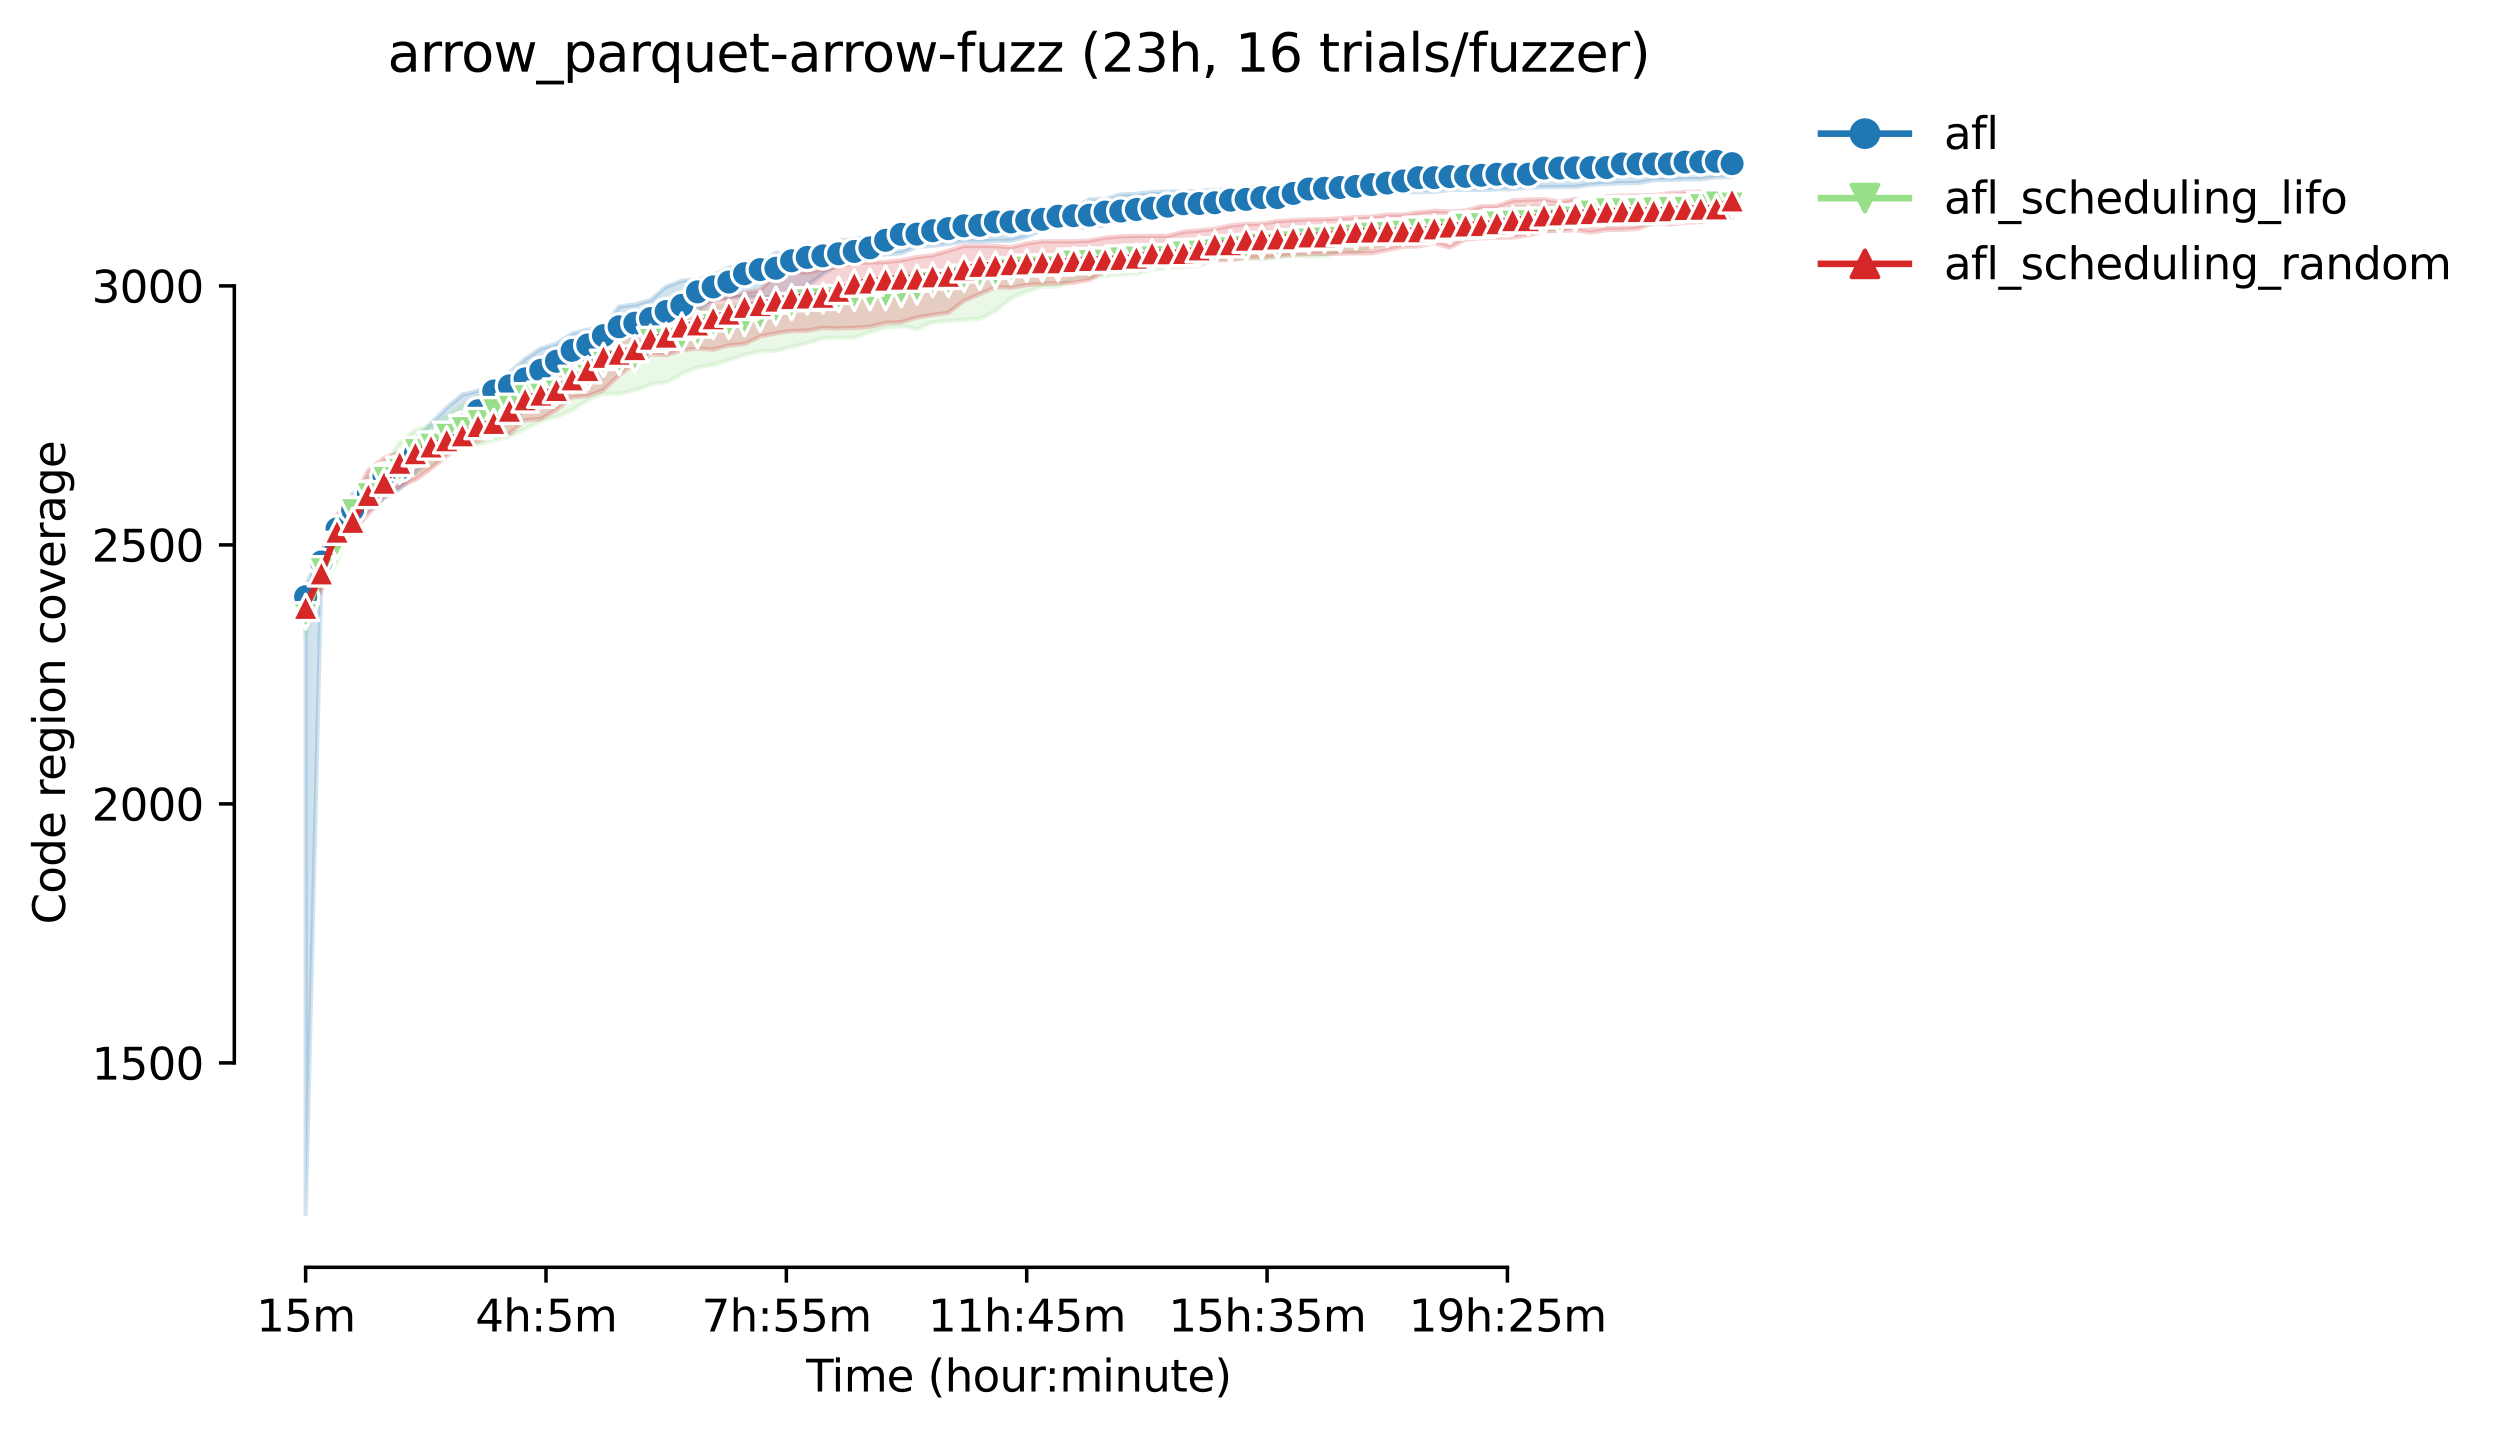 <?xml version="1.0" encoding="utf-8" standalone="no"?>
<!DOCTYPE svg PUBLIC "-//W3C//DTD SVG 1.1//EN"
  "http://www.w3.org/Graphics/SVG/1.1/DTD/svg11.dtd">
<svg height="325.986pt" version="1.1" viewBox="0 0 568.986 325.986" width="568.986pt" xmlns="http://www.w3.org/2000/svg" xmlns:xlink="http://www.w3.org/1999/xlink">
 <defs>
  <style type="text/css">*{stroke-linecap:butt;stroke-linejoin:round;}</style>
 </defs>
 <g id="figure_1">
  <g id="patch_1">
   <path d="M 0 325.986 
L 568.986 325.986 
L 568.986 0 
L 0 0 
z
" style="fill:#ffffff;"/>
  </g>
  <g id="axes_1">
   <g id="patch_2">
    <path d="M 53.328 288.43 
L 410.448 288.43 
L 410.448 22.318 
L 53.328 22.318 
z
" style="fill:#ffffff;"/>
   </g>
   <g id="PolyCollection_1">
    <defs>
     <path d="M 69.561 -192.659 
L 69.561 -49.652 
L 73.128 -195.252 
L 76.696 -200.44 
L 80.264 -207.69 
L 83.831 -209.871 
L 87.399 -212.642 
L 90.967 -214.646 
L 94.534 -218.535 
L 98.102 -222.25 
L 101.67 -223.783 
L 105.237 -226.082 
L 108.805 -228.263 
L 112.372 -229.206 
L 115.94 -231.207 
L 119.508 -232.389 
L 123.075 -239.05 
L 126.643 -241.103 
L 130.211 -242.705 
L 133.778 -243.353 
L 137.346 -246.183 
L 140.913 -249.543 
L 144.481 -250.84 
L 148.049 -252.313 
L 151.616 -252.667 
L 155.184 -254.082 
L 158.752 -255.202 
L 162.319 -257.619 
L 165.887 -258.326 
L 169.455 -258.326 
L 173.022 -258.326 
L 176.59 -258.326 
L 180.157 -258.915 
L 183.725 -260.979 
L 187.293 -263.628 
L 190.86 -265.926 
L 194.428 -267.286 
L 197.996 -267.671 
L 201.563 -268.111 
L 205.131 -268.347 
L 208.699 -269.821 
L 212.266 -270.056 
L 215.834 -270.469 
L 219.401 -271.056 
L 222.969 -271 
L 226.537 -271.176 
L 230.104 -271.176 
L 233.672 -272.12 
L 237.24 -273.652 
L 240.807 -274.595 
L 244.375 -274.183 
L 247.942 -274.293 
L 251.51 -274.772 
L 255.078 -276.128 
L 258.645 -276.418 
L 262.213 -277.012 
L 265.781 -277.189 
L 269.348 -277.838 
L 272.916 -278.011 
L 276.484 -278.368 
L 280.051 -277.955 
L 283.619 -278.073 
L 287.186 -278.722 
L 290.754 -279.252 
L 294.322 -280.254 
L 297.889 -281.08 
L 301.457 -281.256 
L 305.025 -281.787 
L 308.592 -281.905 
L 312.16 -281.905 
L 315.727 -282.023 
L 319.295 -282.2 
L 322.863 -282.318 
L 326.43 -282.318 
L 329.998 -282.789 
L 333.566 -282.789 
L 337.133 -282.789 
L 340.701 -282.907 
L 344.269 -282.966 
L 347.836 -283.32 
L 351.404 -283.379 
L 354.971 -283.436 
L 358.539 -283.438 
L 362.107 -283.968 
L 365.674 -284.145 
L 369.242 -284.322 
L 372.81 -284.322 
L 376.377 -285.029 
L 379.945 -285.029 
L 383.513 -285.206 
L 387.08 -285.206 
L 390.648 -285.678 
L 394.215 -285.678 
L 394.215 -291.572 
L 394.215 -291.572 
L 390.648 -290.865 
L 387.08 -290.865 
L 383.513 -290.747 
L 379.945 -290.629 
L 376.377 -290.629 
L 372.81 -290.629 
L 369.242 -290.393 
L 365.674 -289.922 
L 362.107 -289.864 
L 358.539 -289.686 
L 354.971 -289.686 
L 351.404 -289.332 
L 347.836 -288.625 
L 344.269 -288.102 
L 340.701 -287.682 
L 337.133 -287.505 
L 333.566 -286.503 
L 329.998 -286.503 
L 326.43 -286.444 
L 322.863 -286.621 
L 319.295 -286.031 
L 315.727 -285.795 
L 312.16 -285.383 
L 308.592 -284.734 
L 305.025 -284.145 
L 301.457 -284.027 
L 297.889 -283.614 
L 294.322 -283.496 
L 290.754 -283.496 
L 287.186 -283.496 
L 283.619 -283.202 
L 280.051 -282.848 
L 276.484 -282.789 
L 272.916 -282.494 
L 269.348 -282.435 
L 265.781 -282.376 
L 262.213 -282.259 
L 258.645 -281.846 
L 255.078 -281.728 
L 251.51 -280.608 
L 247.942 -280.608 
L 244.375 -278.498 
L 240.807 -278.309 
L 237.24 -278.191 
L 233.672 -277.603 
L 230.104 -277.248 
L 226.537 -276.718 
L 222.969 -275.951 
L 219.401 -274.949 
L 215.834 -274.713 
L 212.266 -274.301 
L 208.699 -273.947 
L 205.131 -273.299 
L 201.563 -273.122 
L 197.996 -272.002 
L 194.428 -271.648 
L 190.86 -271.118 
L 187.293 -270.118 
L 183.725 -269.231 
L 180.157 -268.178 
L 176.59 -268.465 
L 173.022 -266.048 
L 169.455 -265.753 
L 165.887 -265.046 
L 162.319 -263.395 
L 158.752 -262.393 
L 155.184 -262.099 
L 151.616 -260.743 
L 148.049 -257.678 
L 144.481 -256.675 
L 140.913 -256.204 
L 137.346 -251.606 
L 133.778 -250.958 
L 130.211 -250.073 
L 126.643 -247.715 
L 123.075 -246.654 
L 119.508 -244.296 
L 115.94 -241.172 
L 112.372 -238.696 
L 108.805 -237.046 
L 105.237 -236.162 
L 101.67 -233.219 
L 98.102 -229.619 
L 94.534 -226.023 
L 90.967 -221.602 
L 87.399 -220.6 
L 83.831 -217.24 
L 80.264 -213.526 
L 76.696 -208.221 
L 73.128 -200.263 
L 69.561 -192.659 
z
" id="mafd9ece1ad" style="stroke:#1f77b4;stroke-opacity:0.2;"/>
    </defs>
    <g clip-path="url(#pe3bf659a09)">
     <use style="fill:#1f77b4;fill-opacity:0.2;stroke:#1f77b4;stroke-opacity:0.2;" x="0" xlink:href="#mafd9ece1ad" y="325.986"/>
    </g>
   </g>
   <g id="PolyCollection_2">
    <defs>
     <path d="M 69.561 -188.886 
L 69.561 -181.214 
L 73.128 -192.659 
L 76.696 -197.905 
L 80.264 -207.631 
L 83.831 -210.696 
L 87.399 -215.589 
L 90.967 -216.65 
L 94.534 -218.065 
L 98.102 -220.069 
L 101.67 -222.84 
L 105.237 -224.078 
L 108.805 -224.844 
L 112.372 -225.728 
L 115.94 -226.671 
L 119.508 -228.322 
L 123.075 -230.208 
L 126.643 -231.092 
L 130.211 -232.625 
L 133.778 -234.924 
L 137.346 -236.39 
L 140.913 -236.339 
L 144.481 -237.164 
L 148.049 -238.52 
L 151.616 -238.931 
L 155.184 -240.936 
L 158.752 -242.351 
L 162.319 -242.941 
L 165.887 -244.002 
L 169.455 -245.24 
L 173.022 -246.006 
L 176.59 -246.124 
L 180.157 -247.008 
L 183.725 -247.892 
L 187.293 -249.012 
L 190.86 -249.13 
L 194.428 -249.13 
L 197.996 -250.427 
L 201.563 -251.429 
L 205.131 -251.783 
L 208.699 -251.134 
L 212.266 -252.667 
L 215.834 -252.903 
L 219.401 -253.256 
L 222.969 -253.348 
L 226.537 -255.202 
L 230.104 -258.149 
L 233.672 -259.623 
L 237.24 -260.743 
L 240.807 -260.743 
L 244.375 -262.511 
L 247.942 -262.747 
L 251.51 -263.16 
L 255.078 -263.454 
L 258.645 -263.631 
L 262.213 -264.633 
L 265.781 -264.987 
L 269.348 -265.223 
L 272.916 -265.459 
L 276.484 -266.991 
L 280.051 -266.991 
L 283.619 -266.991 
L 287.186 -266.991 
L 290.754 -267.404 
L 294.322 -267.755 
L 297.889 -267.64 
L 301.457 -267.64 
L 305.025 -268.867 
L 308.592 -268.583 
L 312.16 -269.703 
L 315.727 -270.528 
L 319.295 -270.823 
L 322.863 -272.002 
L 326.43 -272.768 
L 329.998 -272.826 
L 333.566 -272.768 
L 337.133 -273.004 
L 340.701 -273.181 
L 344.269 -273.24 
L 347.836 -273.24 
L 351.404 -273.475 
L 354.971 -273.475 
L 358.539 -274.478 
L 362.107 -274.478 
L 365.674 -274.654 
L 369.242 -275.175 
L 372.81 -274.89 
L 376.377 -274.89 
L 379.945 -275.539 
L 383.513 -275.892 
L 387.08 -276.187 
L 390.648 -277.13 
L 394.215 -277.071 
L 394.215 -282.141 
L 394.215 -282.141 
L 390.648 -281.846 
L 387.08 -280.785 
L 383.513 -280.726 
L 379.945 -281.198 
L 376.377 -281.14 
L 372.81 -280.549 
L 369.242 -280.136 
L 365.674 -279.783 
L 362.107 -279.783 
L 358.539 -279.252 
L 354.971 -279.193 
L 351.404 -279.075 
L 347.836 -278.781 
L 344.269 -278.781 
L 340.701 -277.779 
L 337.133 -277.72 
L 333.566 -276.776 
L 329.998 -276.305 
L 326.43 -276.305 
L 322.863 -275.715 
L 319.295 -273.888 
L 315.727 -273.77 
L 312.16 -273.593 
L 308.592 -273.358 
L 305.025 -272.709 
L 301.457 -272.532 
L 297.889 -272.296 
L 294.322 -271.766 
L 290.754 -271.53 
L 287.186 -271.353 
L 283.619 -271.059 
L 280.051 -271.059 
L 276.484 -270.469 
L 272.916 -270.056 
L 269.348 -270.115 
L 265.781 -269.585 
L 262.213 -269.175 
L 258.645 -268.878 
L 255.078 -268.878 
L 251.51 -268.819 
L 247.942 -268.701 
L 244.375 -268.524 
L 240.807 -267.522 
L 237.24 -267.64 
L 233.672 -266.814 
L 230.104 -266.52 
L 226.537 -266.284 
L 222.969 -265.635 
L 219.401 -265.459 
L 215.834 -264.987 
L 212.266 -264.103 
L 208.699 -263.926 
L 205.131 -263.336 
L 201.563 -262.275 
L 197.996 -262.511 
L 194.428 -261.45 
L 190.86 -260.271 
L 187.293 -260.212 
L 183.725 -260.212 
L 180.157 -259.092 
L 176.59 -257.978 
L 173.022 -257.442 
L 169.455 -256.855 
L 165.887 -256.558 
L 162.319 -256.086 
L 158.752 -255.32 
L 155.184 -255.146 
L 151.616 -253.492 
L 148.049 -252.49 
L 144.481 -252.254 
L 140.913 -253.139 
L 137.346 -249.661 
L 133.778 -248.364 
L 130.211 -248.069 
L 126.643 -245.829 
L 123.075 -243.412 
L 119.508 -243.118 
L 115.94 -237.989 
L 112.372 -236.869 
L 108.805 -235.808 
L 105.237 -233.745 
L 101.67 -231.387 
L 98.102 -229.147 
L 94.534 -228.146 
L 90.967 -225.374 
L 87.399 -219.715 
L 83.831 -214.705 
L 80.264 -210.579 
L 76.696 -204.566 
L 73.128 -198.966 
L 69.561 -188.886 
z
" id="m57177029d2" style="stroke:#98df8a;stroke-opacity:0.2;"/>
    </defs>
    <g clip-path="url(#pe3bf659a09)">
     <use style="fill:#98df8a;fill-opacity:0.2;stroke:#98df8a;stroke-opacity:0.2;" x="0" xlink:href="#m57177029d2" y="325.986"/>
    </g>
   </g>
   <g id="PolyCollection_3">
    <defs>
     <path d="M 69.561 -189.77 
L 69.561 -184.288 
L 73.128 -191.652 
L 76.696 -201.383 
L 80.264 -204.979 
L 83.831 -208.928 
L 87.399 -212.919 
L 90.967 -215.176 
L 94.534 -216.768 
L 98.102 -219.303 
L 101.67 -222.19 
L 105.237 -225.139 
L 108.805 -225.551 
L 112.372 -227.261 
L 115.94 -227.261 
L 119.508 -230.326 
L 123.075 -230.621 
L 126.643 -232.743 
L 130.211 -235.572 
L 133.778 -235.867 
L 137.346 -237.215 
L 140.913 -240.583 
L 144.481 -243.294 
L 148.049 -245.353 
L 151.616 -245.181 
L 155.184 -246.295 
L 158.752 -246.654 
L 162.319 -246.419 
L 165.887 -247.413 
L 169.455 -247.715 
L 173.022 -249.425 
L 176.59 -250.132 
L 180.157 -250.663 
L 183.725 -250.722 
L 187.293 -251.369 
L 190.86 -251.252 
L 194.428 -251.37 
L 197.996 -251.606 
L 201.563 -252.49 
L 205.131 -252.667 
L 208.699 -253.728 
L 212.266 -254.318 
L 215.834 -254.789 
L 219.401 -257.501 
L 222.969 -259.033 
L 226.537 -260.625 
L 230.104 -260.507 
L 233.672 -261.095 
L 237.24 -261.391 
L 240.807 -261.509 
L 244.375 -261.627 
L 247.942 -262.275 
L 251.51 -264.339 
L 255.078 -265.459 
L 258.645 -265.753 
L 262.213 -265.742 
L 265.781 -266.225 
L 269.348 -266.461 
L 272.916 -266.579 
L 276.484 -266.754 
L 280.051 -266.814 
L 283.619 -267.396 
L 287.186 -267.404 
L 290.754 -267.64 
L 294.322 -268.052 
L 297.889 -268.17 
L 301.457 -268.229 
L 305.025 -268.229 
L 308.592 -268.347 
L 312.16 -268.347 
L 315.727 -269.046 
L 319.295 -269.815 
L 322.863 -269.939 
L 326.43 -270.646 
L 329.998 -269.644 
L 333.566 -271.471 
L 337.133 -271.766 
L 340.701 -271.884 
L 344.269 -271.938 
L 347.836 -272.414 
L 351.404 -273.358 
L 354.971 -273.475 
L 358.539 -273.593 
L 362.107 -273.063 
L 365.674 -273.652 
L 369.242 -273.711 
L 372.81 -273.888 
L 376.377 -275.303 
L 379.945 -274.89 
L 383.513 -275.303 
L 387.08 -275.48 
L 390.648 -276.364 
L 394.215 -276.482 
L 394.215 -282.848 
L 394.215 -282.848 
L 390.648 -282.033 
L 387.08 -282.376 
L 383.513 -282.259 
L 379.945 -282.023 
L 376.377 -281.551 
L 372.81 -281.492 
L 369.242 -281.448 
L 365.674 -281.315 
L 362.107 -280.372 
L 358.539 -280.726 
L 354.971 -280.078 
L 351.404 -280.667 
L 347.836 -280.549 
L 344.269 -280.372 
L 340.701 -279.075 
L 337.133 -279.016 
L 333.566 -278.073 
L 329.998 -277.838 
L 326.43 -278.014 
L 322.863 -277.661 
L 319.295 -277.13 
L 315.727 -277.13 
L 312.16 -276.659 
L 308.592 -276.541 
L 305.025 -276.305 
L 301.457 -276.069 
L 297.889 -276.069 
L 294.322 -275.892 
L 290.754 -275.656 
L 287.186 -275.067 
L 283.619 -275.008 
L 280.051 -274.656 
L 276.484 -273.888 
L 272.916 -273.534 
L 269.348 -273.24 
L 265.781 -272.296 
L 262.213 -272.296 
L 258.645 -272.296 
L 255.078 -272.179 
L 251.51 -271.884 
L 247.942 -271.235 
L 244.375 -271.059 
L 240.807 -271.059 
L 237.24 -271.063 
L 233.672 -270.587 
L 230.104 -269.719 
L 226.537 -269.998 
L 222.969 -269.998 
L 219.401 -269.998 
L 215.834 -268.936 
L 212.266 -267.875 
L 208.699 -267.463 
L 205.131 -266.755 
L 201.563 -266.343 
L 197.996 -266.284 
L 194.428 -266.048 
L 190.86 -265.282 
L 187.293 -264.633 
L 183.725 -264.044 
L 180.157 -263.985 
L 176.59 -263.513 
L 173.022 -259.918 
L 169.455 -259.328 
L 165.887 -258.326 
L 162.319 -257.744 
L 158.752 -256.558 
L 155.184 -255.85 
L 151.616 -254.73 
L 148.049 -253.374 
L 144.481 -252.667 
L 140.913 -251.96 
L 137.346 -250.604 
L 133.778 -249.484 
L 130.211 -246.065 
L 126.643 -244.238 
L 123.075 -242.764 
L 119.508 -241.703 
L 115.94 -236.928 
L 112.372 -235.69 
L 108.805 -231.278 
L 105.237 -229.678 
L 101.67 -228.263 
L 98.102 -227.614 
L 94.534 -225.212 
L 90.967 -223.075 
L 87.399 -221.779 
L 83.831 -218.949 
L 80.264 -212.347 
L 76.696 -208.869 
L 73.128 -200.204 
L 69.561 -189.77 
z
" id="mfc3bbf2f3f" style="stroke:#d62728;stroke-opacity:0.2;"/>
    </defs>
    <g clip-path="url(#pe3bf659a09)">
     <use style="fill:#d62728;fill-opacity:0.2;stroke:#d62728;stroke-opacity:0.2;" x="0" xlink:href="#mfc3bbf2f3f" y="325.986"/>
    </g>
   </g>
   <g id="matplotlib.axis_1">
    <g id="xtick_1">
     <g id="line2d_1">
      <defs>
       <path d="M 0 0 
L 0 3.5 
" id="m024e3b73db" style="stroke:#000000;stroke-width:0.8;"/>
      </defs>
      <g>
       <use style="stroke:#000000;stroke-width:0.8;" x="69.561" xlink:href="#m024e3b73db" y="288.43"/>
      </g>
     </g>
     <g id="text_1">
      <!-- 15m -->
      <g transform="translate(58.328 303.029)scale(0.1 -0.1)">
       <defs>
        <path d="M 794 531 
L 1825 531 
L 1825 4091 
L 703 3866 
L 703 4441 
L 1819 4666 
L 2450 4666 
L 2450 531 
L 3481 531 
L 3481 0 
L 794 0 
L 794 531 
z
" id="DejaVuSans-31" transform="scale(0.016)"/>
        <path d="M 691 4666 
L 3169 4666 
L 3169 4134 
L 1269 4134 
L 1269 2991 
Q 1406 3038 1543 3061 
Q 1681 3084 1819 3084 
Q 2600 3084 3056 2656 
Q 3513 2228 3513 1497 
Q 3513 744 3044 326 
Q 2575 -91 1722 -91 
Q 1428 -91 1123 -41 
Q 819 9 494 109 
L 494 744 
Q 775 591 1075 516 
Q 1375 441 1709 441 
Q 2250 441 2565 725 
Q 2881 1009 2881 1497 
Q 2881 1984 2565 2268 
Q 2250 2553 1709 2553 
Q 1456 2553 1204 2497 
Q 953 2441 691 2322 
L 691 4666 
z
" id="DejaVuSans-35" transform="scale(0.016)"/>
        <path d="M 3328 2828 
Q 3544 3216 3844 3400 
Q 4144 3584 4550 3584 
Q 5097 3584 5394 3201 
Q 5691 2819 5691 2113 
L 5691 0 
L 5113 0 
L 5113 2094 
Q 5113 2597 4934 2840 
Q 4756 3084 4391 3084 
Q 3944 3084 3684 2787 
Q 3425 2491 3425 1978 
L 3425 0 
L 2847 0 
L 2847 2094 
Q 2847 2600 2669 2842 
Q 2491 3084 2119 3084 
Q 1678 3084 1418 2786 
Q 1159 2488 1159 1978 
L 1159 0 
L 581 0 
L 581 3500 
L 1159 3500 
L 1159 2956 
Q 1356 3278 1631 3431 
Q 1906 3584 2284 3584 
Q 2666 3584 2933 3390 
Q 3200 3197 3328 2828 
z
" id="DejaVuSans-6d" transform="scale(0.016)"/>
       </defs>
       <use xlink:href="#DejaVuSans-31"/>
       <use x="63.623" xlink:href="#DejaVuSans-35"/>
       <use x="127.246" xlink:href="#DejaVuSans-6d"/>
      </g>
     </g>
    </g>
    <g id="xtick_2">
     <g id="line2d_2">
      <g>
       <use style="stroke:#000000;stroke-width:0.8;" x="124.265" xlink:href="#m024e3b73db" y="288.43"/>
      </g>
     </g>
     <g id="text_2">
      <!-- 4h:5m -->
      <g transform="translate(108.179 303.029)scale(0.1 -0.1)">
       <defs>
        <path d="M 2419 4116 
L 825 1625 
L 2419 1625 
L 2419 4116 
z
M 2253 4666 
L 3047 4666 
L 3047 1625 
L 3713 1625 
L 3713 1100 
L 3047 1100 
L 3047 0 
L 2419 0 
L 2419 1100 
L 313 1100 
L 313 1709 
L 2253 4666 
z
" id="DejaVuSans-34" transform="scale(0.016)"/>
        <path d="M 3513 2113 
L 3513 0 
L 2938 0 
L 2938 2094 
Q 2938 2591 2744 2837 
Q 2550 3084 2163 3084 
Q 1697 3084 1428 2787 
Q 1159 2491 1159 1978 
L 1159 0 
L 581 0 
L 581 4863 
L 1159 4863 
L 1159 2956 
Q 1366 3272 1645 3428 
Q 1925 3584 2291 3584 
Q 2894 3584 3203 3211 
Q 3513 2838 3513 2113 
z
" id="DejaVuSans-68" transform="scale(0.016)"/>
        <path d="M 750 794 
L 1409 794 
L 1409 0 
L 750 0 
L 750 794 
z
M 750 3309 
L 1409 3309 
L 1409 2516 
L 750 2516 
L 750 3309 
z
" id="DejaVuSans-3a" transform="scale(0.016)"/>
       </defs>
       <use xlink:href="#DejaVuSans-34"/>
       <use x="63.623" xlink:href="#DejaVuSans-68"/>
       <use x="127.002" xlink:href="#DejaVuSans-3a"/>
       <use x="160.693" xlink:href="#DejaVuSans-35"/>
       <use x="224.316" xlink:href="#DejaVuSans-6d"/>
      </g>
     </g>
    </g>
    <g id="xtick_3">
     <g id="line2d_3">
      <g>
       <use style="stroke:#000000;stroke-width:0.8;" x="178.968" xlink:href="#m024e3b73db" y="288.43"/>
      </g>
     </g>
     <g id="text_3">
      <!-- 7h:55m -->
      <g transform="translate(159.701 303.029)scale(0.1 -0.1)">
       <defs>
        <path d="M 525 4666 
L 3525 4666 
L 3525 4397 
L 1831 0 
L 1172 0 
L 2766 4134 
L 525 4134 
L 525 4666 
z
" id="DejaVuSans-37" transform="scale(0.016)"/>
       </defs>
       <use xlink:href="#DejaVuSans-37"/>
       <use x="63.623" xlink:href="#DejaVuSans-68"/>
       <use x="127.002" xlink:href="#DejaVuSans-3a"/>
       <use x="160.693" xlink:href="#DejaVuSans-35"/>
       <use x="224.316" xlink:href="#DejaVuSans-35"/>
       <use x="287.939" xlink:href="#DejaVuSans-6d"/>
      </g>
     </g>
    </g>
    <g id="xtick_4">
     <g id="line2d_4">
      <g>
       <use style="stroke:#000000;stroke-width:0.8;" x="233.672" xlink:href="#m024e3b73db" y="288.43"/>
      </g>
     </g>
     <g id="text_4">
      <!-- 11h:45m -->
      <g transform="translate(211.224 303.029)scale(0.1 -0.1)">
       <use xlink:href="#DejaVuSans-31"/>
       <use x="63.623" xlink:href="#DejaVuSans-31"/>
       <use x="127.246" xlink:href="#DejaVuSans-68"/>
       <use x="190.625" xlink:href="#DejaVuSans-3a"/>
       <use x="224.316" xlink:href="#DejaVuSans-34"/>
       <use x="287.939" xlink:href="#DejaVuSans-35"/>
       <use x="351.562" xlink:href="#DejaVuSans-6d"/>
      </g>
     </g>
    </g>
    <g id="xtick_5">
     <g id="line2d_5">
      <g>
       <use style="stroke:#000000;stroke-width:0.8;" x="288.376" xlink:href="#m024e3b73db" y="288.43"/>
      </g>
     </g>
     <g id="text_5">
      <!-- 15h:35m -->
      <g transform="translate(265.927 303.029)scale(0.1 -0.1)">
       <defs>
        <path d="M 2597 2516 
Q 3050 2419 3304 2112 
Q 3559 1806 3559 1356 
Q 3559 666 3084 287 
Q 2609 -91 1734 -91 
Q 1441 -91 1130 -33 
Q 819 25 488 141 
L 488 750 
Q 750 597 1062 519 
Q 1375 441 1716 441 
Q 2309 441 2620 675 
Q 2931 909 2931 1356 
Q 2931 1769 2642 2001 
Q 2353 2234 1838 2234 
L 1294 2234 
L 1294 2753 
L 1863 2753 
Q 2328 2753 2575 2939 
Q 2822 3125 2822 3475 
Q 2822 3834 2567 4026 
Q 2313 4219 1838 4219 
Q 1578 4219 1281 4162 
Q 984 4106 628 3988 
L 628 4550 
Q 988 4650 1302 4700 
Q 1616 4750 1894 4750 
Q 2613 4750 3031 4423 
Q 3450 4097 3450 3541 
Q 3450 3153 3228 2886 
Q 3006 2619 2597 2516 
z
" id="DejaVuSans-33" transform="scale(0.016)"/>
       </defs>
       <use xlink:href="#DejaVuSans-31"/>
       <use x="63.623" xlink:href="#DejaVuSans-35"/>
       <use x="127.246" xlink:href="#DejaVuSans-68"/>
       <use x="190.625" xlink:href="#DejaVuSans-3a"/>
       <use x="224.316" xlink:href="#DejaVuSans-33"/>
       <use x="287.939" xlink:href="#DejaVuSans-35"/>
       <use x="351.562" xlink:href="#DejaVuSans-6d"/>
      </g>
     </g>
    </g>
    <g id="xtick_6">
     <g id="line2d_6">
      <g>
       <use style="stroke:#000000;stroke-width:0.8;" x="343.079" xlink:href="#m024e3b73db" y="288.43"/>
      </g>
     </g>
     <g id="text_6">
      <!-- 19h:25m -->
      <g transform="translate(320.631 303.029)scale(0.1 -0.1)">
       <defs>
        <path d="M 703 97 
L 703 672 
Q 941 559 1184 500 
Q 1428 441 1663 441 
Q 2288 441 2617 861 
Q 2947 1281 2994 2138 
Q 2813 1869 2534 1725 
Q 2256 1581 1919 1581 
Q 1219 1581 811 2004 
Q 403 2428 403 3163 
Q 403 3881 828 4315 
Q 1253 4750 1959 4750 
Q 2769 4750 3195 4129 
Q 3622 3509 3622 2328 
Q 3622 1225 3098 567 
Q 2575 -91 1691 -91 
Q 1453 -91 1209 -44 
Q 966 3 703 97 
z
M 1959 2075 
Q 2384 2075 2632 2365 
Q 2881 2656 2881 3163 
Q 2881 3666 2632 3958 
Q 2384 4250 1959 4250 
Q 1534 4250 1286 3958 
Q 1038 3666 1038 3163 
Q 1038 2656 1286 2365 
Q 1534 2075 1959 2075 
z
" id="DejaVuSans-39" transform="scale(0.016)"/>
        <path d="M 1228 531 
L 3431 531 
L 3431 0 
L 469 0 
L 469 531 
Q 828 903 1448 1529 
Q 2069 2156 2228 2338 
Q 2531 2678 2651 2914 
Q 2772 3150 2772 3378 
Q 2772 3750 2511 3984 
Q 2250 4219 1831 4219 
Q 1534 4219 1204 4116 
Q 875 4013 500 3803 
L 500 4441 
Q 881 4594 1212 4672 
Q 1544 4750 1819 4750 
Q 2544 4750 2975 4387 
Q 3406 4025 3406 3419 
Q 3406 3131 3298 2873 
Q 3191 2616 2906 2266 
Q 2828 2175 2409 1742 
Q 1991 1309 1228 531 
z
" id="DejaVuSans-32" transform="scale(0.016)"/>
       </defs>
       <use xlink:href="#DejaVuSans-31"/>
       <use x="63.623" xlink:href="#DejaVuSans-39"/>
       <use x="127.246" xlink:href="#DejaVuSans-68"/>
       <use x="190.625" xlink:href="#DejaVuSans-3a"/>
       <use x="224.316" xlink:href="#DejaVuSans-32"/>
       <use x="287.939" xlink:href="#DejaVuSans-35"/>
       <use x="351.562" xlink:href="#DejaVuSans-6d"/>
      </g>
     </g>
    </g>
    <g id="text_7">
     <!-- Time (hour:minute) -->
     <g transform="translate(183.481 316.707)scale(0.1 -0.1)">
      <defs>
       <path d="M -19 4666 
L 3928 4666 
L 3928 4134 
L 2272 4134 
L 2272 0 
L 1638 0 
L 1638 4134 
L -19 4134 
L -19 4666 
z
" id="DejaVuSans-54" transform="scale(0.016)"/>
       <path d="M 603 3500 
L 1178 3500 
L 1178 0 
L 603 0 
L 603 3500 
z
M 603 4863 
L 1178 4863 
L 1178 4134 
L 603 4134 
L 603 4863 
z
" id="DejaVuSans-69" transform="scale(0.016)"/>
       <path d="M 3597 1894 
L 3597 1613 
L 953 1613 
Q 991 1019 1311 708 
Q 1631 397 2203 397 
Q 2534 397 2845 478 
Q 3156 559 3463 722 
L 3463 178 
Q 3153 47 2828 -22 
Q 2503 -91 2169 -91 
Q 1331 -91 842 396 
Q 353 884 353 1716 
Q 353 2575 817 3079 
Q 1281 3584 2069 3584 
Q 2775 3584 3186 3129 
Q 3597 2675 3597 1894 
z
M 3022 2063 
Q 3016 2534 2758 2815 
Q 2500 3097 2075 3097 
Q 1594 3097 1305 2825 
Q 1016 2553 972 2059 
L 3022 2063 
z
" id="DejaVuSans-65" transform="scale(0.016)"/>
       <path id="DejaVuSans-20" transform="scale(0.016)"/>
       <path d="M 1984 4856 
Q 1566 4138 1362 3434 
Q 1159 2731 1159 2009 
Q 1159 1288 1364 580 
Q 1569 -128 1984 -844 
L 1484 -844 
Q 1016 -109 783 600 
Q 550 1309 550 2009 
Q 550 2706 781 3412 
Q 1013 4119 1484 4856 
L 1984 4856 
z
" id="DejaVuSans-28" transform="scale(0.016)"/>
       <path d="M 1959 3097 
Q 1497 3097 1228 2736 
Q 959 2375 959 1747 
Q 959 1119 1226 758 
Q 1494 397 1959 397 
Q 2419 397 2687 759 
Q 2956 1122 2956 1747 
Q 2956 2369 2687 2733 
Q 2419 3097 1959 3097 
z
M 1959 3584 
Q 2709 3584 3137 3096 
Q 3566 2609 3566 1747 
Q 3566 888 3137 398 
Q 2709 -91 1959 -91 
Q 1206 -91 779 398 
Q 353 888 353 1747 
Q 353 2609 779 3096 
Q 1206 3584 1959 3584 
z
" id="DejaVuSans-6f" transform="scale(0.016)"/>
       <path d="M 544 1381 
L 544 3500 
L 1119 3500 
L 1119 1403 
Q 1119 906 1312 657 
Q 1506 409 1894 409 
Q 2359 409 2629 706 
Q 2900 1003 2900 1516 
L 2900 3500 
L 3475 3500 
L 3475 0 
L 2900 0 
L 2900 538 
Q 2691 219 2414 64 
Q 2138 -91 1772 -91 
Q 1169 -91 856 284 
Q 544 659 544 1381 
z
M 1991 3584 
L 1991 3584 
z
" id="DejaVuSans-75" transform="scale(0.016)"/>
       <path d="M 2631 2963 
Q 2534 3019 2420 3045 
Q 2306 3072 2169 3072 
Q 1681 3072 1420 2755 
Q 1159 2438 1159 1844 
L 1159 0 
L 581 0 
L 581 3500 
L 1159 3500 
L 1159 2956 
Q 1341 3275 1631 3429 
Q 1922 3584 2338 3584 
Q 2397 3584 2469 3576 
Q 2541 3569 2628 3553 
L 2631 2963 
z
" id="DejaVuSans-72" transform="scale(0.016)"/>
       <path d="M 3513 2113 
L 3513 0 
L 2938 0 
L 2938 2094 
Q 2938 2591 2744 2837 
Q 2550 3084 2163 3084 
Q 1697 3084 1428 2787 
Q 1159 2491 1159 1978 
L 1159 0 
L 581 0 
L 581 3500 
L 1159 3500 
L 1159 2956 
Q 1366 3272 1645 3428 
Q 1925 3584 2291 3584 
Q 2894 3584 3203 3211 
Q 3513 2838 3513 2113 
z
" id="DejaVuSans-6e" transform="scale(0.016)"/>
       <path d="M 1172 4494 
L 1172 3500 
L 2356 3500 
L 2356 3053 
L 1172 3053 
L 1172 1153 
Q 1172 725 1289 603 
Q 1406 481 1766 481 
L 2356 481 
L 2356 0 
L 1766 0 
Q 1100 0 847 248 
Q 594 497 594 1153 
L 594 3053 
L 172 3053 
L 172 3500 
L 594 3500 
L 594 4494 
L 1172 4494 
z
" id="DejaVuSans-74" transform="scale(0.016)"/>
       <path d="M 513 4856 
L 1013 4856 
Q 1481 4119 1714 3412 
Q 1947 2706 1947 2009 
Q 1947 1309 1714 600 
Q 1481 -109 1013 -844 
L 513 -844 
Q 928 -128 1133 580 
Q 1338 1288 1338 2009 
Q 1338 2731 1133 3434 
Q 928 4138 513 4856 
z
" id="DejaVuSans-29" transform="scale(0.016)"/>
      </defs>
      <use xlink:href="#DejaVuSans-54"/>
      <use x="57.959" xlink:href="#DejaVuSans-69"/>
      <use x="85.742" xlink:href="#DejaVuSans-6d"/>
      <use x="183.154" xlink:href="#DejaVuSans-65"/>
      <use x="244.678" xlink:href="#DejaVuSans-20"/>
      <use x="276.465" xlink:href="#DejaVuSans-28"/>
      <use x="315.479" xlink:href="#DejaVuSans-68"/>
      <use x="378.857" xlink:href="#DejaVuSans-6f"/>
      <use x="440.039" xlink:href="#DejaVuSans-75"/>
      <use x="503.418" xlink:href="#DejaVuSans-72"/>
      <use x="542.781" xlink:href="#DejaVuSans-3a"/>
      <use x="576.473" xlink:href="#DejaVuSans-6d"/>
      <use x="673.885" xlink:href="#DejaVuSans-69"/>
      <use x="701.668" xlink:href="#DejaVuSans-6e"/>
      <use x="765.047" xlink:href="#DejaVuSans-75"/>
      <use x="828.426" xlink:href="#DejaVuSans-74"/>
      <use x="867.635" xlink:href="#DejaVuSans-65"/>
      <use x="929.158" xlink:href="#DejaVuSans-29"/>
     </g>
    </g>
   </g>
   <g id="matplotlib.axis_2">
    <g id="ytick_1">
     <g id="line2d_7">
      <defs>
       <path d="M 0 0 
L -3.5 0 
" id="m1bc4908c15" style="stroke:#000000;stroke-width:0.8;"/>
      </defs>
      <g>
       <use style="stroke:#000000;stroke-width:0.8;" x="53.328" xlink:href="#m1bc4908c15" y="241.909"/>
      </g>
     </g>
     <g id="text_8">
      <!-- 1500 -->
      <g transform="translate(20.878 245.708)scale(0.1 -0.1)">
       <defs>
        <path d="M 2034 4250 
Q 1547 4250 1301 3770 
Q 1056 3291 1056 2328 
Q 1056 1369 1301 889 
Q 1547 409 2034 409 
Q 2525 409 2770 889 
Q 3016 1369 3016 2328 
Q 3016 3291 2770 3770 
Q 2525 4250 2034 4250 
z
M 2034 4750 
Q 2819 4750 3233 4129 
Q 3647 3509 3647 2328 
Q 3647 1150 3233 529 
Q 2819 -91 2034 -91 
Q 1250 -91 836 529 
Q 422 1150 422 2328 
Q 422 3509 836 4129 
Q 1250 4750 2034 4750 
z
" id="DejaVuSans-30" transform="scale(0.016)"/>
       </defs>
       <use xlink:href="#DejaVuSans-31"/>
       <use x="63.623" xlink:href="#DejaVuSans-35"/>
       <use x="127.246" xlink:href="#DejaVuSans-30"/>
       <use x="190.869" xlink:href="#DejaVuSans-30"/>
      </g>
     </g>
    </g>
    <g id="ytick_2">
     <g id="line2d_8">
      <g>
       <use style="stroke:#000000;stroke-width:0.8;" x="53.328" xlink:href="#m1bc4908c15" y="182.961"/>
      </g>
     </g>
     <g id="text_9">
      <!-- 2000 -->
      <g transform="translate(20.878 186.761)scale(0.1 -0.1)">
       <use xlink:href="#DejaVuSans-32"/>
       <use x="63.623" xlink:href="#DejaVuSans-30"/>
       <use x="127.246" xlink:href="#DejaVuSans-30"/>
       <use x="190.869" xlink:href="#DejaVuSans-30"/>
      </g>
     </g>
    </g>
    <g id="ytick_3">
     <g id="line2d_9">
      <g>
       <use style="stroke:#000000;stroke-width:0.8;" x="53.328" xlink:href="#m1bc4908c15" y="124.014"/>
      </g>
     </g>
     <g id="text_10">
      <!-- 2500 -->
      <g transform="translate(20.878 127.813)scale(0.1 -0.1)">
       <use xlink:href="#DejaVuSans-32"/>
       <use x="63.623" xlink:href="#DejaVuSans-35"/>
       <use x="127.246" xlink:href="#DejaVuSans-30"/>
       <use x="190.869" xlink:href="#DejaVuSans-30"/>
      </g>
     </g>
    </g>
    <g id="ytick_4">
     <g id="line2d_10">
      <g>
       <use style="stroke:#000000;stroke-width:0.8;" x="53.328" xlink:href="#m1bc4908c15" y="65.067"/>
      </g>
     </g>
     <g id="text_11">
      <!-- 3000 -->
      <g transform="translate(20.878 68.866)scale(0.1 -0.1)">
       <use xlink:href="#DejaVuSans-33"/>
       <use x="63.623" xlink:href="#DejaVuSans-30"/>
       <use x="127.246" xlink:href="#DejaVuSans-30"/>
       <use x="190.869" xlink:href="#DejaVuSans-30"/>
      </g>
     </g>
    </g>
    <g id="text_12">
     <!-- Code region coverage -->
     <g transform="translate(14.798 210.38)rotate(-90)scale(0.1 -0.1)">
      <defs>
       <path d="M 4122 4306 
L 4122 3641 
Q 3803 3938 3442 4084 
Q 3081 4231 2675 4231 
Q 1875 4231 1450 3742 
Q 1025 3253 1025 2328 
Q 1025 1406 1450 917 
Q 1875 428 2675 428 
Q 3081 428 3442 575 
Q 3803 722 4122 1019 
L 4122 359 
Q 3791 134 3420 21 
Q 3050 -91 2638 -91 
Q 1578 -91 968 557 
Q 359 1206 359 2328 
Q 359 3453 968 4101 
Q 1578 4750 2638 4750 
Q 3056 4750 3426 4639 
Q 3797 4528 4122 4306 
z
" id="DejaVuSans-43" transform="scale(0.016)"/>
       <path d="M 2906 2969 
L 2906 4863 
L 3481 4863 
L 3481 0 
L 2906 0 
L 2906 525 
Q 2725 213 2448 61 
Q 2172 -91 1784 -91 
Q 1150 -91 751 415 
Q 353 922 353 1747 
Q 353 2572 751 3078 
Q 1150 3584 1784 3584 
Q 2172 3584 2448 3432 
Q 2725 3281 2906 2969 
z
M 947 1747 
Q 947 1113 1208 752 
Q 1469 391 1925 391 
Q 2381 391 2643 752 
Q 2906 1113 2906 1747 
Q 2906 2381 2643 2742 
Q 2381 3103 1925 3103 
Q 1469 3103 1208 2742 
Q 947 2381 947 1747 
z
" id="DejaVuSans-64" transform="scale(0.016)"/>
       <path d="M 2906 1791 
Q 2906 2416 2648 2759 
Q 2391 3103 1925 3103 
Q 1463 3103 1205 2759 
Q 947 2416 947 1791 
Q 947 1169 1205 825 
Q 1463 481 1925 481 
Q 2391 481 2648 825 
Q 2906 1169 2906 1791 
z
M 3481 434 
Q 3481 -459 3084 -895 
Q 2688 -1331 1869 -1331 
Q 1566 -1331 1297 -1286 
Q 1028 -1241 775 -1147 
L 775 -588 
Q 1028 -725 1275 -790 
Q 1522 -856 1778 -856 
Q 2344 -856 2625 -561 
Q 2906 -266 2906 331 
L 2906 616 
Q 2728 306 2450 153 
Q 2172 0 1784 0 
Q 1141 0 747 490 
Q 353 981 353 1791 
Q 353 2603 747 3093 
Q 1141 3584 1784 3584 
Q 2172 3584 2450 3431 
Q 2728 3278 2906 2969 
L 2906 3500 
L 3481 3500 
L 3481 434 
z
" id="DejaVuSans-67" transform="scale(0.016)"/>
       <path d="M 3122 3366 
L 3122 2828 
Q 2878 2963 2633 3030 
Q 2388 3097 2138 3097 
Q 1578 3097 1268 2742 
Q 959 2388 959 1747 
Q 959 1106 1268 751 
Q 1578 397 2138 397 
Q 2388 397 2633 464 
Q 2878 531 3122 666 
L 3122 134 
Q 2881 22 2623 -34 
Q 2366 -91 2075 -91 
Q 1284 -91 818 406 
Q 353 903 353 1747 
Q 353 2603 823 3093 
Q 1294 3584 2113 3584 
Q 2378 3584 2631 3529 
Q 2884 3475 3122 3366 
z
" id="DejaVuSans-63" transform="scale(0.016)"/>
       <path d="M 191 3500 
L 800 3500 
L 1894 563 
L 2988 3500 
L 3597 3500 
L 2284 0 
L 1503 0 
L 191 3500 
z
" id="DejaVuSans-76" transform="scale(0.016)"/>
       <path d="M 2194 1759 
Q 1497 1759 1228 1600 
Q 959 1441 959 1056 
Q 959 750 1161 570 
Q 1363 391 1709 391 
Q 2188 391 2477 730 
Q 2766 1069 2766 1631 
L 2766 1759 
L 2194 1759 
z
M 3341 1997 
L 3341 0 
L 2766 0 
L 2766 531 
Q 2569 213 2275 61 
Q 1981 -91 1556 -91 
Q 1019 -91 701 211 
Q 384 513 384 1019 
Q 384 1609 779 1909 
Q 1175 2209 1959 2209 
L 2766 2209 
L 2766 2266 
Q 2766 2663 2505 2880 
Q 2244 3097 1772 3097 
Q 1472 3097 1187 3025 
Q 903 2953 641 2809 
L 641 3341 
Q 956 3463 1253 3523 
Q 1550 3584 1831 3584 
Q 2591 3584 2966 3190 
Q 3341 2797 3341 1997 
z
" id="DejaVuSans-61" transform="scale(0.016)"/>
      </defs>
      <use xlink:href="#DejaVuSans-43"/>
      <use x="69.824" xlink:href="#DejaVuSans-6f"/>
      <use x="131.006" xlink:href="#DejaVuSans-64"/>
      <use x="194.482" xlink:href="#DejaVuSans-65"/>
      <use x="256.006" xlink:href="#DejaVuSans-20"/>
      <use x="287.793" xlink:href="#DejaVuSans-72"/>
      <use x="326.656" xlink:href="#DejaVuSans-65"/>
      <use x="388.18" xlink:href="#DejaVuSans-67"/>
      <use x="451.656" xlink:href="#DejaVuSans-69"/>
      <use x="479.439" xlink:href="#DejaVuSans-6f"/>
      <use x="540.621" xlink:href="#DejaVuSans-6e"/>
      <use x="604" xlink:href="#DejaVuSans-20"/>
      <use x="635.787" xlink:href="#DejaVuSans-63"/>
      <use x="690.768" xlink:href="#DejaVuSans-6f"/>
      <use x="751.949" xlink:href="#DejaVuSans-76"/>
      <use x="811.129" xlink:href="#DejaVuSans-65"/>
      <use x="872.652" xlink:href="#DejaVuSans-72"/>
      <use x="913.766" xlink:href="#DejaVuSans-61"/>
      <use x="975.045" xlink:href="#DejaVuSans-67"/>
      <use x="1038.521" xlink:href="#DejaVuSans-65"/>
     </g>
    </g>
   </g>
   <g id="line2d_11">
    <path clip-path="url(#pe3bf659a09)" d="M 69.561 135.804 
L 73.128 127.905 
L 76.696 120.359 
L 80.264 116.056 
L 83.831 112.401 
L 87.399 108.334 
L 90.967 106.625 
L 94.534 103.206 
L 98.102 101.201 
L 101.67 99.197 
L 105.237 96.78 
L 108.805 93.479 
L 112.372 88.999 
L 115.94 87.82 
L 119.508 86.229 
L 123.075 84.284 
L 126.643 82.22 
L 130.211 79.745 
L 133.778 78.507 
L 137.346 76.385 
L 140.913 74.38 
L 144.481 73.555 
L 148.049 72.494 
L 151.616 70.903 
L 155.184 69.488 
L 158.752 66.423 
L 162.319 65.303 
L 165.887 64.183 
L 169.455 62.296 
L 173.022 61.353 
L 176.59 61.058 
L 180.157 59.349 
L 183.725 58.583 
L 187.293 58.229 
L 190.86 57.757 
L 194.428 57.227 
L 197.996 56.401 
L 201.563 54.692 
L 205.131 53.336 
L 208.699 53.277 
L 212.266 52.511 
L 215.834 52.039 
L 219.401 51.391 
L 222.969 51.273 
L 226.537 50.507 
L 230.104 50.507 
L 233.672 50.153 
L 237.24 49.917 
L 240.807 49.21 
L 244.375 49.092 
L 247.942 48.974 
L 251.51 48.267 
L 255.078 48.031 
L 258.645 47.677 
L 262.213 47.383 
L 265.781 46.911 
L 269.348 46.38 
L 272.916 46.321 
L 276.484 46.145 
L 280.051 45.555 
L 283.619 45.378 
L 287.186 44.966 
L 290.754 44.966 
L 294.322 44.023 
L 297.889 43.02 
L 301.457 42.844 
L 305.025 42.667 
L 308.592 42.431 
L 312.16 42.018 
L 315.727 41.665 
L 319.295 41.193 
L 322.863 40.427 
L 326.43 40.427 
L 329.998 40.191 
L 333.566 40.132 
L 337.133 39.896 
L 340.701 39.66 
L 344.269 39.66 
L 347.836 39.66 
L 351.404 38.246 
L 354.971 38.246 
L 358.539 38.187 
L 362.107 38.128 
L 365.674 38.128 
L 369.242 37.303 
L 372.81 37.303 
L 376.377 37.303 
L 379.945 37.303 
L 383.513 36.89 
L 387.08 36.831 
L 390.648 36.713 
L 394.215 37.244 
" style="fill:none;stroke:#1f77b4;stroke-linecap:square;stroke-width:1.5;"/>
    <defs>
     <path d="M 0 3 
C 0.796 3 1.559 2.684 2.121 2.121 
C 2.684 1.559 3 0.796 3 0 
C 3 -0.796 2.684 -1.559 2.121 -2.121 
C 1.559 -2.684 0.796 -3 0 -3 
C -0.796 -3 -1.559 -2.684 -2.121 -2.121 
C -2.684 -1.559 -3 -0.796 -3 0 
C -3 0.796 -2.684 1.559 -2.121 2.121 
C -1.559 2.684 -0.796 3 0 3 
z
" id="m776d71efdd" style="stroke:#ffffff;stroke-width:0.75;"/>
    </defs>
    <g clip-path="url(#pe3bf659a09)">
     <use style="fill:#1f77b4;stroke:#ffffff;stroke-width:0.75;" x="69.561" xlink:href="#m776d71efdd" y="135.804"/>
     <use style="fill:#1f77b4;stroke:#ffffff;stroke-width:0.75;" x="73.128" xlink:href="#m776d71efdd" y="127.905"/>
     <use style="fill:#1f77b4;stroke:#ffffff;stroke-width:0.75;" x="76.696" xlink:href="#m776d71efdd" y="120.359"/>
     <use style="fill:#1f77b4;stroke:#ffffff;stroke-width:0.75;" x="80.264" xlink:href="#m776d71efdd" y="116.056"/>
     <use style="fill:#1f77b4;stroke:#ffffff;stroke-width:0.75;" x="83.831" xlink:href="#m776d71efdd" y="112.401"/>
     <use style="fill:#1f77b4;stroke:#ffffff;stroke-width:0.75;" x="87.399" xlink:href="#m776d71efdd" y="108.334"/>
     <use style="fill:#1f77b4;stroke:#ffffff;stroke-width:0.75;" x="90.967" xlink:href="#m776d71efdd" y="106.625"/>
     <use style="fill:#1f77b4;stroke:#ffffff;stroke-width:0.75;" x="94.534" xlink:href="#m776d71efdd" y="103.206"/>
     <use style="fill:#1f77b4;stroke:#ffffff;stroke-width:0.75;" x="98.102" xlink:href="#m776d71efdd" y="101.201"/>
     <use style="fill:#1f77b4;stroke:#ffffff;stroke-width:0.75;" x="101.67" xlink:href="#m776d71efdd" y="99.197"/>
     <use style="fill:#1f77b4;stroke:#ffffff;stroke-width:0.75;" x="105.237" xlink:href="#m776d71efdd" y="96.78"/>
     <use style="fill:#1f77b4;stroke:#ffffff;stroke-width:0.75;" x="108.805" xlink:href="#m776d71efdd" y="93.479"/>
     <use style="fill:#1f77b4;stroke:#ffffff;stroke-width:0.75;" x="112.372" xlink:href="#m776d71efdd" y="88.999"/>
     <use style="fill:#1f77b4;stroke:#ffffff;stroke-width:0.75;" x="115.94" xlink:href="#m776d71efdd" y="87.82"/>
     <use style="fill:#1f77b4;stroke:#ffffff;stroke-width:0.75;" x="119.508" xlink:href="#m776d71efdd" y="86.229"/>
     <use style="fill:#1f77b4;stroke:#ffffff;stroke-width:0.75;" x="123.075" xlink:href="#m776d71efdd" y="84.284"/>
     <use style="fill:#1f77b4;stroke:#ffffff;stroke-width:0.75;" x="126.643" xlink:href="#m776d71efdd" y="82.22"/>
     <use style="fill:#1f77b4;stroke:#ffffff;stroke-width:0.75;" x="130.211" xlink:href="#m776d71efdd" y="79.745"/>
     <use style="fill:#1f77b4;stroke:#ffffff;stroke-width:0.75;" x="133.778" xlink:href="#m776d71efdd" y="78.507"/>
     <use style="fill:#1f77b4;stroke:#ffffff;stroke-width:0.75;" x="137.346" xlink:href="#m776d71efdd" y="76.385"/>
     <use style="fill:#1f77b4;stroke:#ffffff;stroke-width:0.75;" x="140.913" xlink:href="#m776d71efdd" y="74.38"/>
     <use style="fill:#1f77b4;stroke:#ffffff;stroke-width:0.75;" x="144.481" xlink:href="#m776d71efdd" y="73.555"/>
     <use style="fill:#1f77b4;stroke:#ffffff;stroke-width:0.75;" x="148.049" xlink:href="#m776d71efdd" y="72.494"/>
     <use style="fill:#1f77b4;stroke:#ffffff;stroke-width:0.75;" x="151.616" xlink:href="#m776d71efdd" y="70.903"/>
     <use style="fill:#1f77b4;stroke:#ffffff;stroke-width:0.75;" x="155.184" xlink:href="#m776d71efdd" y="69.488"/>
     <use style="fill:#1f77b4;stroke:#ffffff;stroke-width:0.75;" x="158.752" xlink:href="#m776d71efdd" y="66.423"/>
     <use style="fill:#1f77b4;stroke:#ffffff;stroke-width:0.75;" x="162.319" xlink:href="#m776d71efdd" y="65.303"/>
     <use style="fill:#1f77b4;stroke:#ffffff;stroke-width:0.75;" x="165.887" xlink:href="#m776d71efdd" y="64.183"/>
     <use style="fill:#1f77b4;stroke:#ffffff;stroke-width:0.75;" x="169.455" xlink:href="#m776d71efdd" y="62.296"/>
     <use style="fill:#1f77b4;stroke:#ffffff;stroke-width:0.75;" x="173.022" xlink:href="#m776d71efdd" y="61.353"/>
     <use style="fill:#1f77b4;stroke:#ffffff;stroke-width:0.75;" x="176.59" xlink:href="#m776d71efdd" y="61.058"/>
     <use style="fill:#1f77b4;stroke:#ffffff;stroke-width:0.75;" x="180.157" xlink:href="#m776d71efdd" y="59.349"/>
     <use style="fill:#1f77b4;stroke:#ffffff;stroke-width:0.75;" x="183.725" xlink:href="#m776d71efdd" y="58.583"/>
     <use style="fill:#1f77b4;stroke:#ffffff;stroke-width:0.75;" x="187.293" xlink:href="#m776d71efdd" y="58.229"/>
     <use style="fill:#1f77b4;stroke:#ffffff;stroke-width:0.75;" x="190.86" xlink:href="#m776d71efdd" y="57.757"/>
     <use style="fill:#1f77b4;stroke:#ffffff;stroke-width:0.75;" x="194.428" xlink:href="#m776d71efdd" y="57.227"/>
     <use style="fill:#1f77b4;stroke:#ffffff;stroke-width:0.75;" x="197.996" xlink:href="#m776d71efdd" y="56.401"/>
     <use style="fill:#1f77b4;stroke:#ffffff;stroke-width:0.75;" x="201.563" xlink:href="#m776d71efdd" y="54.692"/>
     <use style="fill:#1f77b4;stroke:#ffffff;stroke-width:0.75;" x="205.131" xlink:href="#m776d71efdd" y="53.336"/>
     <use style="fill:#1f77b4;stroke:#ffffff;stroke-width:0.75;" x="208.699" xlink:href="#m776d71efdd" y="53.277"/>
     <use style="fill:#1f77b4;stroke:#ffffff;stroke-width:0.75;" x="212.266" xlink:href="#m776d71efdd" y="52.511"/>
     <use style="fill:#1f77b4;stroke:#ffffff;stroke-width:0.75;" x="215.834" xlink:href="#m776d71efdd" y="52.039"/>
     <use style="fill:#1f77b4;stroke:#ffffff;stroke-width:0.75;" x="219.401" xlink:href="#m776d71efdd" y="51.391"/>
     <use style="fill:#1f77b4;stroke:#ffffff;stroke-width:0.75;" x="222.969" xlink:href="#m776d71efdd" y="51.273"/>
     <use style="fill:#1f77b4;stroke:#ffffff;stroke-width:0.75;" x="226.537" xlink:href="#m776d71efdd" y="50.507"/>
     <use style="fill:#1f77b4;stroke:#ffffff;stroke-width:0.75;" x="230.104" xlink:href="#m776d71efdd" y="50.507"/>
     <use style="fill:#1f77b4;stroke:#ffffff;stroke-width:0.75;" x="233.672" xlink:href="#m776d71efdd" y="50.153"/>
     <use style="fill:#1f77b4;stroke:#ffffff;stroke-width:0.75;" x="237.24" xlink:href="#m776d71efdd" y="49.917"/>
     <use style="fill:#1f77b4;stroke:#ffffff;stroke-width:0.75;" x="240.807" xlink:href="#m776d71efdd" y="49.21"/>
     <use style="fill:#1f77b4;stroke:#ffffff;stroke-width:0.75;" x="244.375" xlink:href="#m776d71efdd" y="49.092"/>
     <use style="fill:#1f77b4;stroke:#ffffff;stroke-width:0.75;" x="247.942" xlink:href="#m776d71efdd" y="48.974"/>
     <use style="fill:#1f77b4;stroke:#ffffff;stroke-width:0.75;" x="251.51" xlink:href="#m776d71efdd" y="48.267"/>
     <use style="fill:#1f77b4;stroke:#ffffff;stroke-width:0.75;" x="255.078" xlink:href="#m776d71efdd" y="48.031"/>
     <use style="fill:#1f77b4;stroke:#ffffff;stroke-width:0.75;" x="258.645" xlink:href="#m776d71efdd" y="47.677"/>
     <use style="fill:#1f77b4;stroke:#ffffff;stroke-width:0.75;" x="262.213" xlink:href="#m776d71efdd" y="47.383"/>
     <use style="fill:#1f77b4;stroke:#ffffff;stroke-width:0.75;" x="265.781" xlink:href="#m776d71efdd" y="46.911"/>
     <use style="fill:#1f77b4;stroke:#ffffff;stroke-width:0.75;" x="269.348" xlink:href="#m776d71efdd" y="46.38"/>
     <use style="fill:#1f77b4;stroke:#ffffff;stroke-width:0.75;" x="272.916" xlink:href="#m776d71efdd" y="46.321"/>
     <use style="fill:#1f77b4;stroke:#ffffff;stroke-width:0.75;" x="276.484" xlink:href="#m776d71efdd" y="46.145"/>
     <use style="fill:#1f77b4;stroke:#ffffff;stroke-width:0.75;" x="280.051" xlink:href="#m776d71efdd" y="45.555"/>
     <use style="fill:#1f77b4;stroke:#ffffff;stroke-width:0.75;" x="283.619" xlink:href="#m776d71efdd" y="45.378"/>
     <use style="fill:#1f77b4;stroke:#ffffff;stroke-width:0.75;" x="287.186" xlink:href="#m776d71efdd" y="44.966"/>
     <use style="fill:#1f77b4;stroke:#ffffff;stroke-width:0.75;" x="290.754" xlink:href="#m776d71efdd" y="44.966"/>
     <use style="fill:#1f77b4;stroke:#ffffff;stroke-width:0.75;" x="294.322" xlink:href="#m776d71efdd" y="44.023"/>
     <use style="fill:#1f77b4;stroke:#ffffff;stroke-width:0.75;" x="297.889" xlink:href="#m776d71efdd" y="43.02"/>
     <use style="fill:#1f77b4;stroke:#ffffff;stroke-width:0.75;" x="301.457" xlink:href="#m776d71efdd" y="42.844"/>
     <use style="fill:#1f77b4;stroke:#ffffff;stroke-width:0.75;" x="305.025" xlink:href="#m776d71efdd" y="42.667"/>
     <use style="fill:#1f77b4;stroke:#ffffff;stroke-width:0.75;" x="308.592" xlink:href="#m776d71efdd" y="42.431"/>
     <use style="fill:#1f77b4;stroke:#ffffff;stroke-width:0.75;" x="312.16" xlink:href="#m776d71efdd" y="42.018"/>
     <use style="fill:#1f77b4;stroke:#ffffff;stroke-width:0.75;" x="315.727" xlink:href="#m776d71efdd" y="41.665"/>
     <use style="fill:#1f77b4;stroke:#ffffff;stroke-width:0.75;" x="319.295" xlink:href="#m776d71efdd" y="41.193"/>
     <use style="fill:#1f77b4;stroke:#ffffff;stroke-width:0.75;" x="322.863" xlink:href="#m776d71efdd" y="40.427"/>
     <use style="fill:#1f77b4;stroke:#ffffff;stroke-width:0.75;" x="326.43" xlink:href="#m776d71efdd" y="40.427"/>
     <use style="fill:#1f77b4;stroke:#ffffff;stroke-width:0.75;" x="329.998" xlink:href="#m776d71efdd" y="40.191"/>
     <use style="fill:#1f77b4;stroke:#ffffff;stroke-width:0.75;" x="333.566" xlink:href="#m776d71efdd" y="40.132"/>
     <use style="fill:#1f77b4;stroke:#ffffff;stroke-width:0.75;" x="337.133" xlink:href="#m776d71efdd" y="39.896"/>
     <use style="fill:#1f77b4;stroke:#ffffff;stroke-width:0.75;" x="340.701" xlink:href="#m776d71efdd" y="39.66"/>
     <use style="fill:#1f77b4;stroke:#ffffff;stroke-width:0.75;" x="344.269" xlink:href="#m776d71efdd" y="39.66"/>
     <use style="fill:#1f77b4;stroke:#ffffff;stroke-width:0.75;" x="347.836" xlink:href="#m776d71efdd" y="39.66"/>
     <use style="fill:#1f77b4;stroke:#ffffff;stroke-width:0.75;" x="351.404" xlink:href="#m776d71efdd" y="38.246"/>
     <use style="fill:#1f77b4;stroke:#ffffff;stroke-width:0.75;" x="354.971" xlink:href="#m776d71efdd" y="38.246"/>
     <use style="fill:#1f77b4;stroke:#ffffff;stroke-width:0.75;" x="358.539" xlink:href="#m776d71efdd" y="38.187"/>
     <use style="fill:#1f77b4;stroke:#ffffff;stroke-width:0.75;" x="362.107" xlink:href="#m776d71efdd" y="38.128"/>
     <use style="fill:#1f77b4;stroke:#ffffff;stroke-width:0.75;" x="365.674" xlink:href="#m776d71efdd" y="38.128"/>
     <use style="fill:#1f77b4;stroke:#ffffff;stroke-width:0.75;" x="369.242" xlink:href="#m776d71efdd" y="37.303"/>
     <use style="fill:#1f77b4;stroke:#ffffff;stroke-width:0.75;" x="372.81" xlink:href="#m776d71efdd" y="37.303"/>
     <use style="fill:#1f77b4;stroke:#ffffff;stroke-width:0.75;" x="376.377" xlink:href="#m776d71efdd" y="37.303"/>
     <use style="fill:#1f77b4;stroke:#ffffff;stroke-width:0.75;" x="379.945" xlink:href="#m776d71efdd" y="37.303"/>
     <use style="fill:#1f77b4;stroke:#ffffff;stroke-width:0.75;" x="383.513" xlink:href="#m776d71efdd" y="36.89"/>
     <use style="fill:#1f77b4;stroke:#ffffff;stroke-width:0.75;" x="387.08" xlink:href="#m776d71efdd" y="36.831"/>
     <use style="fill:#1f77b4;stroke:#ffffff;stroke-width:0.75;" x="390.648" xlink:href="#m776d71efdd" y="36.713"/>
     <use style="fill:#1f77b4;stroke:#ffffff;stroke-width:0.75;" x="394.215" xlink:href="#m776d71efdd" y="37.244"/>
    </g>
   </g>
   <g id="line2d_12">
    <path clip-path="url(#pe3bf659a09)" d="M 69.561 140.166 
L 73.128 129.673 
L 76.696 124.132 
L 80.264 116.233 
L 83.831 112.578 
L 87.399 108.924 
L 90.967 107.037 
L 94.534 102.557 
L 98.102 101.319 
L 101.67 99.079 
L 105.237 97.547 
L 108.805 95.955 
L 112.372 93.479 
L 115.94 92.713 
L 119.508 90.296 
L 123.075 89.943 
L 126.643 89.235 
L 130.211 86.347 
L 133.778 85.639 
L 137.346 82.692 
L 140.913 82.279 
L 144.481 81.749 
L 148.049 77.505 
L 151.616 77.446 
L 155.184 77.151 
L 158.752 76.208 
L 162.319 74.086 
L 165.887 74.027 
L 169.455 73.437 
L 173.022 72.376 
L 176.59 70.961 
L 180.157 69.783 
L 183.725 68.486 
L 187.293 68.25 
L 190.86 67.955 
L 194.428 67.719 
L 197.996 67.543 
L 201.563 67.543 
L 205.131 66.835 
L 208.699 66.246 
L 212.266 64.536 
L 215.834 64.536 
L 219.401 63.357 
L 222.969 62.886 
L 226.537 62.65 
L 230.104 61.648 
L 233.672 61.058 
L 237.24 61.058 
L 240.807 60.94 
L 244.375 59.644 
L 247.942 59.526 
L 251.51 59.467 
L 255.078 58.936 
L 258.645 58.759 
L 262.213 58.7 
L 265.781 58.641 
L 269.348 57.58 
L 272.916 57.404 
L 276.484 57.109 
L 280.051 56.637 
L 283.619 56.343 
L 287.186 55.871 
L 290.754 55.871 
L 294.322 55.281 
L 297.889 54.633 
L 301.457 54.397 
L 305.025 54.279 
L 308.592 53.749 
L 312.16 53.336 
L 315.727 53.159 
L 319.295 52.865 
L 322.863 52.393 
L 326.43 52.393 
L 329.998 52.393 
L 333.566 51.273 
L 337.133 51.155 
L 340.701 50.743 
L 344.269 50.566 
L 347.836 50.448 
L 351.404 50.33 
L 354.971 50.33 
L 358.539 49.623 
L 362.107 48.267 
L 365.674 47.736 
L 369.242 47.736 
L 372.81 47.736 
L 376.377 47.559 
L 379.945 47.441 
L 383.513 47.441 
L 387.08 46.793 
L 390.648 46.204 
L 394.215 46.439 
" style="fill:none;stroke:#98df8a;stroke-linecap:square;stroke-width:1.5;"/>
    <defs>
     <path d="M -0 3 
L 3 -3 
L -3 -3 
z
" id="m352064ab50" style="stroke:#ffffff;stroke-linejoin:miter;stroke-width:0.75;"/>
    </defs>
    <g clip-path="url(#pe3bf659a09)">
     <use style="fill:#98df8a;stroke:#ffffff;stroke-linejoin:miter;stroke-width:0.75;" x="69.561" xlink:href="#m352064ab50" y="140.166"/>
     <use style="fill:#98df8a;stroke:#ffffff;stroke-linejoin:miter;stroke-width:0.75;" x="73.128" xlink:href="#m352064ab50" y="129.673"/>
     <use style="fill:#98df8a;stroke:#ffffff;stroke-linejoin:miter;stroke-width:0.75;" x="76.696" xlink:href="#m352064ab50" y="124.132"/>
     <use style="fill:#98df8a;stroke:#ffffff;stroke-linejoin:miter;stroke-width:0.75;" x="80.264" xlink:href="#m352064ab50" y="116.233"/>
     <use style="fill:#98df8a;stroke:#ffffff;stroke-linejoin:miter;stroke-width:0.75;" x="83.831" xlink:href="#m352064ab50" y="112.578"/>
     <use style="fill:#98df8a;stroke:#ffffff;stroke-linejoin:miter;stroke-width:0.75;" x="87.399" xlink:href="#m352064ab50" y="108.924"/>
     <use style="fill:#98df8a;stroke:#ffffff;stroke-linejoin:miter;stroke-width:0.75;" x="90.967" xlink:href="#m352064ab50" y="107.037"/>
     <use style="fill:#98df8a;stroke:#ffffff;stroke-linejoin:miter;stroke-width:0.75;" x="94.534" xlink:href="#m352064ab50" y="102.557"/>
     <use style="fill:#98df8a;stroke:#ffffff;stroke-linejoin:miter;stroke-width:0.75;" x="98.102" xlink:href="#m352064ab50" y="101.319"/>
     <use style="fill:#98df8a;stroke:#ffffff;stroke-linejoin:miter;stroke-width:0.75;" x="101.67" xlink:href="#m352064ab50" y="99.079"/>
     <use style="fill:#98df8a;stroke:#ffffff;stroke-linejoin:miter;stroke-width:0.75;" x="105.237" xlink:href="#m352064ab50" y="97.547"/>
     <use style="fill:#98df8a;stroke:#ffffff;stroke-linejoin:miter;stroke-width:0.75;" x="108.805" xlink:href="#m352064ab50" y="95.955"/>
     <use style="fill:#98df8a;stroke:#ffffff;stroke-linejoin:miter;stroke-width:0.75;" x="112.372" xlink:href="#m352064ab50" y="93.479"/>
     <use style="fill:#98df8a;stroke:#ffffff;stroke-linejoin:miter;stroke-width:0.75;" x="115.94" xlink:href="#m352064ab50" y="92.713"/>
     <use style="fill:#98df8a;stroke:#ffffff;stroke-linejoin:miter;stroke-width:0.75;" x="119.508" xlink:href="#m352064ab50" y="90.296"/>
     <use style="fill:#98df8a;stroke:#ffffff;stroke-linejoin:miter;stroke-width:0.75;" x="123.075" xlink:href="#m352064ab50" y="89.943"/>
     <use style="fill:#98df8a;stroke:#ffffff;stroke-linejoin:miter;stroke-width:0.75;" x="126.643" xlink:href="#m352064ab50" y="89.235"/>
     <use style="fill:#98df8a;stroke:#ffffff;stroke-linejoin:miter;stroke-width:0.75;" x="130.211" xlink:href="#m352064ab50" y="86.347"/>
     <use style="fill:#98df8a;stroke:#ffffff;stroke-linejoin:miter;stroke-width:0.75;" x="133.778" xlink:href="#m352064ab50" y="85.639"/>
     <use style="fill:#98df8a;stroke:#ffffff;stroke-linejoin:miter;stroke-width:0.75;" x="137.346" xlink:href="#m352064ab50" y="82.692"/>
     <use style="fill:#98df8a;stroke:#ffffff;stroke-linejoin:miter;stroke-width:0.75;" x="140.913" xlink:href="#m352064ab50" y="82.279"/>
     <use style="fill:#98df8a;stroke:#ffffff;stroke-linejoin:miter;stroke-width:0.75;" x="144.481" xlink:href="#m352064ab50" y="81.749"/>
     <use style="fill:#98df8a;stroke:#ffffff;stroke-linejoin:miter;stroke-width:0.75;" x="148.049" xlink:href="#m352064ab50" y="77.505"/>
     <use style="fill:#98df8a;stroke:#ffffff;stroke-linejoin:miter;stroke-width:0.75;" x="151.616" xlink:href="#m352064ab50" y="77.446"/>
     <use style="fill:#98df8a;stroke:#ffffff;stroke-linejoin:miter;stroke-width:0.75;" x="155.184" xlink:href="#m352064ab50" y="77.151"/>
     <use style="fill:#98df8a;stroke:#ffffff;stroke-linejoin:miter;stroke-width:0.75;" x="158.752" xlink:href="#m352064ab50" y="76.208"/>
     <use style="fill:#98df8a;stroke:#ffffff;stroke-linejoin:miter;stroke-width:0.75;" x="162.319" xlink:href="#m352064ab50" y="74.086"/>
     <use style="fill:#98df8a;stroke:#ffffff;stroke-linejoin:miter;stroke-width:0.75;" x="165.887" xlink:href="#m352064ab50" y="74.027"/>
     <use style="fill:#98df8a;stroke:#ffffff;stroke-linejoin:miter;stroke-width:0.75;" x="169.455" xlink:href="#m352064ab50" y="73.437"/>
     <use style="fill:#98df8a;stroke:#ffffff;stroke-linejoin:miter;stroke-width:0.75;" x="173.022" xlink:href="#m352064ab50" y="72.376"/>
     <use style="fill:#98df8a;stroke:#ffffff;stroke-linejoin:miter;stroke-width:0.75;" x="176.59" xlink:href="#m352064ab50" y="70.961"/>
     <use style="fill:#98df8a;stroke:#ffffff;stroke-linejoin:miter;stroke-width:0.75;" x="180.157" xlink:href="#m352064ab50" y="69.783"/>
     <use style="fill:#98df8a;stroke:#ffffff;stroke-linejoin:miter;stroke-width:0.75;" x="183.725" xlink:href="#m352064ab50" y="68.486"/>
     <use style="fill:#98df8a;stroke:#ffffff;stroke-linejoin:miter;stroke-width:0.75;" x="187.293" xlink:href="#m352064ab50" y="68.25"/>
     <use style="fill:#98df8a;stroke:#ffffff;stroke-linejoin:miter;stroke-width:0.75;" x="190.86" xlink:href="#m352064ab50" y="67.955"/>
     <use style="fill:#98df8a;stroke:#ffffff;stroke-linejoin:miter;stroke-width:0.75;" x="194.428" xlink:href="#m352064ab50" y="67.719"/>
     <use style="fill:#98df8a;stroke:#ffffff;stroke-linejoin:miter;stroke-width:0.75;" x="197.996" xlink:href="#m352064ab50" y="67.543"/>
     <use style="fill:#98df8a;stroke:#ffffff;stroke-linejoin:miter;stroke-width:0.75;" x="201.563" xlink:href="#m352064ab50" y="67.543"/>
     <use style="fill:#98df8a;stroke:#ffffff;stroke-linejoin:miter;stroke-width:0.75;" x="205.131" xlink:href="#m352064ab50" y="66.835"/>
     <use style="fill:#98df8a;stroke:#ffffff;stroke-linejoin:miter;stroke-width:0.75;" x="208.699" xlink:href="#m352064ab50" y="66.246"/>
     <use style="fill:#98df8a;stroke:#ffffff;stroke-linejoin:miter;stroke-width:0.75;" x="212.266" xlink:href="#m352064ab50" y="64.536"/>
     <use style="fill:#98df8a;stroke:#ffffff;stroke-linejoin:miter;stroke-width:0.75;" x="215.834" xlink:href="#m352064ab50" y="64.536"/>
     <use style="fill:#98df8a;stroke:#ffffff;stroke-linejoin:miter;stroke-width:0.75;" x="219.401" xlink:href="#m352064ab50" y="63.357"/>
     <use style="fill:#98df8a;stroke:#ffffff;stroke-linejoin:miter;stroke-width:0.75;" x="222.969" xlink:href="#m352064ab50" y="62.886"/>
     <use style="fill:#98df8a;stroke:#ffffff;stroke-linejoin:miter;stroke-width:0.75;" x="226.537" xlink:href="#m352064ab50" y="62.65"/>
     <use style="fill:#98df8a;stroke:#ffffff;stroke-linejoin:miter;stroke-width:0.75;" x="230.104" xlink:href="#m352064ab50" y="61.648"/>
     <use style="fill:#98df8a;stroke:#ffffff;stroke-linejoin:miter;stroke-width:0.75;" x="233.672" xlink:href="#m352064ab50" y="61.058"/>
     <use style="fill:#98df8a;stroke:#ffffff;stroke-linejoin:miter;stroke-width:0.75;" x="237.24" xlink:href="#m352064ab50" y="61.058"/>
     <use style="fill:#98df8a;stroke:#ffffff;stroke-linejoin:miter;stroke-width:0.75;" x="240.807" xlink:href="#m352064ab50" y="60.94"/>
     <use style="fill:#98df8a;stroke:#ffffff;stroke-linejoin:miter;stroke-width:0.75;" x="244.375" xlink:href="#m352064ab50" y="59.644"/>
     <use style="fill:#98df8a;stroke:#ffffff;stroke-linejoin:miter;stroke-width:0.75;" x="247.942" xlink:href="#m352064ab50" y="59.526"/>
     <use style="fill:#98df8a;stroke:#ffffff;stroke-linejoin:miter;stroke-width:0.75;" x="251.51" xlink:href="#m352064ab50" y="59.467"/>
     <use style="fill:#98df8a;stroke:#ffffff;stroke-linejoin:miter;stroke-width:0.75;" x="255.078" xlink:href="#m352064ab50" y="58.936"/>
     <use style="fill:#98df8a;stroke:#ffffff;stroke-linejoin:miter;stroke-width:0.75;" x="258.645" xlink:href="#m352064ab50" y="58.759"/>
     <use style="fill:#98df8a;stroke:#ffffff;stroke-linejoin:miter;stroke-width:0.75;" x="262.213" xlink:href="#m352064ab50" y="58.7"/>
     <use style="fill:#98df8a;stroke:#ffffff;stroke-linejoin:miter;stroke-width:0.75;" x="265.781" xlink:href="#m352064ab50" y="58.641"/>
     <use style="fill:#98df8a;stroke:#ffffff;stroke-linejoin:miter;stroke-width:0.75;" x="269.348" xlink:href="#m352064ab50" y="57.58"/>
     <use style="fill:#98df8a;stroke:#ffffff;stroke-linejoin:miter;stroke-width:0.75;" x="272.916" xlink:href="#m352064ab50" y="57.404"/>
     <use style="fill:#98df8a;stroke:#ffffff;stroke-linejoin:miter;stroke-width:0.75;" x="276.484" xlink:href="#m352064ab50" y="57.109"/>
     <use style="fill:#98df8a;stroke:#ffffff;stroke-linejoin:miter;stroke-width:0.75;" x="280.051" xlink:href="#m352064ab50" y="56.637"/>
     <use style="fill:#98df8a;stroke:#ffffff;stroke-linejoin:miter;stroke-width:0.75;" x="283.619" xlink:href="#m352064ab50" y="56.343"/>
     <use style="fill:#98df8a;stroke:#ffffff;stroke-linejoin:miter;stroke-width:0.75;" x="287.186" xlink:href="#m352064ab50" y="55.871"/>
     <use style="fill:#98df8a;stroke:#ffffff;stroke-linejoin:miter;stroke-width:0.75;" x="290.754" xlink:href="#m352064ab50" y="55.871"/>
     <use style="fill:#98df8a;stroke:#ffffff;stroke-linejoin:miter;stroke-width:0.75;" x="294.322" xlink:href="#m352064ab50" y="55.281"/>
     <use style="fill:#98df8a;stroke:#ffffff;stroke-linejoin:miter;stroke-width:0.75;" x="297.889" xlink:href="#m352064ab50" y="54.633"/>
     <use style="fill:#98df8a;stroke:#ffffff;stroke-linejoin:miter;stroke-width:0.75;" x="301.457" xlink:href="#m352064ab50" y="54.397"/>
     <use style="fill:#98df8a;stroke:#ffffff;stroke-linejoin:miter;stroke-width:0.75;" x="305.025" xlink:href="#m352064ab50" y="54.279"/>
     <use style="fill:#98df8a;stroke:#ffffff;stroke-linejoin:miter;stroke-width:0.75;" x="308.592" xlink:href="#m352064ab50" y="53.749"/>
     <use style="fill:#98df8a;stroke:#ffffff;stroke-linejoin:miter;stroke-width:0.75;" x="312.16" xlink:href="#m352064ab50" y="53.336"/>
     <use style="fill:#98df8a;stroke:#ffffff;stroke-linejoin:miter;stroke-width:0.75;" x="315.727" xlink:href="#m352064ab50" y="53.159"/>
     <use style="fill:#98df8a;stroke:#ffffff;stroke-linejoin:miter;stroke-width:0.75;" x="319.295" xlink:href="#m352064ab50" y="52.865"/>
     <use style="fill:#98df8a;stroke:#ffffff;stroke-linejoin:miter;stroke-width:0.75;" x="322.863" xlink:href="#m352064ab50" y="52.393"/>
     <use style="fill:#98df8a;stroke:#ffffff;stroke-linejoin:miter;stroke-width:0.75;" x="326.43" xlink:href="#m352064ab50" y="52.393"/>
     <use style="fill:#98df8a;stroke:#ffffff;stroke-linejoin:miter;stroke-width:0.75;" x="329.998" xlink:href="#m352064ab50" y="52.393"/>
     <use style="fill:#98df8a;stroke:#ffffff;stroke-linejoin:miter;stroke-width:0.75;" x="333.566" xlink:href="#m352064ab50" y="51.273"/>
     <use style="fill:#98df8a;stroke:#ffffff;stroke-linejoin:miter;stroke-width:0.75;" x="337.133" xlink:href="#m352064ab50" y="51.155"/>
     <use style="fill:#98df8a;stroke:#ffffff;stroke-linejoin:miter;stroke-width:0.75;" x="340.701" xlink:href="#m352064ab50" y="50.743"/>
     <use style="fill:#98df8a;stroke:#ffffff;stroke-linejoin:miter;stroke-width:0.75;" x="344.269" xlink:href="#m352064ab50" y="50.566"/>
     <use style="fill:#98df8a;stroke:#ffffff;stroke-linejoin:miter;stroke-width:0.75;" x="347.836" xlink:href="#m352064ab50" y="50.448"/>
     <use style="fill:#98df8a;stroke:#ffffff;stroke-linejoin:miter;stroke-width:0.75;" x="351.404" xlink:href="#m352064ab50" y="50.33"/>
     <use style="fill:#98df8a;stroke:#ffffff;stroke-linejoin:miter;stroke-width:0.75;" x="354.971" xlink:href="#m352064ab50" y="50.33"/>
     <use style="fill:#98df8a;stroke:#ffffff;stroke-linejoin:miter;stroke-width:0.75;" x="358.539" xlink:href="#m352064ab50" y="49.623"/>
     <use style="fill:#98df8a;stroke:#ffffff;stroke-linejoin:miter;stroke-width:0.75;" x="362.107" xlink:href="#m352064ab50" y="48.267"/>
     <use style="fill:#98df8a;stroke:#ffffff;stroke-linejoin:miter;stroke-width:0.75;" x="365.674" xlink:href="#m352064ab50" y="47.736"/>
     <use style="fill:#98df8a;stroke:#ffffff;stroke-linejoin:miter;stroke-width:0.75;" x="369.242" xlink:href="#m352064ab50" y="47.736"/>
     <use style="fill:#98df8a;stroke:#ffffff;stroke-linejoin:miter;stroke-width:0.75;" x="372.81" xlink:href="#m352064ab50" y="47.736"/>
     <use style="fill:#98df8a;stroke:#ffffff;stroke-linejoin:miter;stroke-width:0.75;" x="376.377" xlink:href="#m352064ab50" y="47.559"/>
     <use style="fill:#98df8a;stroke:#ffffff;stroke-linejoin:miter;stroke-width:0.75;" x="379.945" xlink:href="#m352064ab50" y="47.441"/>
     <use style="fill:#98df8a;stroke:#ffffff;stroke-linejoin:miter;stroke-width:0.75;" x="383.513" xlink:href="#m352064ab50" y="47.441"/>
     <use style="fill:#98df8a;stroke:#ffffff;stroke-linejoin:miter;stroke-width:0.75;" x="387.08" xlink:href="#m352064ab50" y="46.793"/>
     <use style="fill:#98df8a;stroke:#ffffff;stroke-linejoin:miter;stroke-width:0.75;" x="390.648" xlink:href="#m352064ab50" y="46.204"/>
     <use style="fill:#98df8a;stroke:#ffffff;stroke-linejoin:miter;stroke-width:0.75;" x="394.215" xlink:href="#m352064ab50" y="46.439"/>
    </g>
   </g>
   <g id="line2d_13">
    <path clip-path="url(#pe3bf659a09)" d="M 69.561 138.22 
L 73.128 130.38 
L 76.696 120.89 
L 80.264 118.65 
L 83.831 112.519 
L 87.399 109.749 
L 90.967 105.21 
L 94.534 103.029 
L 98.102 101.496 
L 101.67 100.081 
L 105.237 98.961 
L 108.805 96.839 
L 112.372 96.132 
L 115.94 93.361 
L 119.508 90.768 
L 123.075 89.707 
L 126.643 88.646 
L 130.211 86.229 
L 133.778 84.107 
L 137.346 81.1 
L 140.913 80.393 
L 144.481 79.332 
L 148.049 76.974 
L 151.616 76.503 
L 155.184 74.204 
L 158.752 73.732 
L 162.319 72.317 
L 165.887 71.256 
L 169.455 69.724 
L 173.022 69.311 
L 176.59 68.309 
L 180.157 67.719 
L 183.725 67.601 
L 187.293 67.425 
L 190.86 66.069 
L 194.428 64.418 
L 197.996 64.183 
L 201.563 63.534 
L 205.131 63.298 
L 208.699 63.298 
L 212.266 62.768 
L 215.834 62.65 
L 219.401 61.176 
L 222.969 60.41 
L 226.537 60.351 
L 230.104 59.997 
L 233.672 59.82 
L 237.24 59.585 
L 240.807 59.585 
L 244.375 59.29 
L 247.942 59.054 
L 251.51 58.995 
L 255.078 58.818 
L 258.645 58.524 
L 262.213 57.521 
L 265.781 57.521 
L 269.348 57.463 
L 272.916 56.637 
L 276.484 55.517 
L 280.051 55.458 
L 283.619 54.456 
L 287.186 54.338 
L 290.754 54.161 
L 294.322 54.103 
L 297.889 53.69 
L 301.457 53.69 
L 305.025 52.983 
L 308.592 52.688 
L 312.16 52.57 
L 315.727 52.511 
L 319.295 52.511 
L 322.863 52.511 
L 326.43 51.863 
L 329.998 51.45 
L 333.566 51.214 
L 337.133 51.096 
L 340.701 50.684 
L 344.269 49.976 
L 347.836 49.976 
L 351.404 48.915 
L 354.971 48.679 
L 358.539 48.503 
L 362.107 48.385 
L 365.674 48.09 
L 369.242 47.972 
L 372.81 47.913 
L 376.377 47.913 
L 379.945 47.736 
L 383.513 47.441 
L 387.08 47.383 
L 390.648 47.324 
L 394.215 45.496 
" style="fill:none;stroke:#d62728;stroke-linecap:square;stroke-width:1.5;"/>
    <defs>
     <path d="M 0 -3 
L -3 3 
L 3 3 
z
" id="md082eb747c" style="stroke:#ffffff;stroke-linejoin:miter;stroke-width:0.75;"/>
    </defs>
    <g clip-path="url(#pe3bf659a09)">
     <use style="fill:#d62728;stroke:#ffffff;stroke-linejoin:miter;stroke-width:0.75;" x="69.561" xlink:href="#md082eb747c" y="138.22"/>
     <use style="fill:#d62728;stroke:#ffffff;stroke-linejoin:miter;stroke-width:0.75;" x="73.128" xlink:href="#md082eb747c" y="130.38"/>
     <use style="fill:#d62728;stroke:#ffffff;stroke-linejoin:miter;stroke-width:0.75;" x="76.696" xlink:href="#md082eb747c" y="120.89"/>
     <use style="fill:#d62728;stroke:#ffffff;stroke-linejoin:miter;stroke-width:0.75;" x="80.264" xlink:href="#md082eb747c" y="118.65"/>
     <use style="fill:#d62728;stroke:#ffffff;stroke-linejoin:miter;stroke-width:0.75;" x="83.831" xlink:href="#md082eb747c" y="112.519"/>
     <use style="fill:#d62728;stroke:#ffffff;stroke-linejoin:miter;stroke-width:0.75;" x="87.399" xlink:href="#md082eb747c" y="109.749"/>
     <use style="fill:#d62728;stroke:#ffffff;stroke-linejoin:miter;stroke-width:0.75;" x="90.967" xlink:href="#md082eb747c" y="105.21"/>
     <use style="fill:#d62728;stroke:#ffffff;stroke-linejoin:miter;stroke-width:0.75;" x="94.534" xlink:href="#md082eb747c" y="103.029"/>
     <use style="fill:#d62728;stroke:#ffffff;stroke-linejoin:miter;stroke-width:0.75;" x="98.102" xlink:href="#md082eb747c" y="101.496"/>
     <use style="fill:#d62728;stroke:#ffffff;stroke-linejoin:miter;stroke-width:0.75;" x="101.67" xlink:href="#md082eb747c" y="100.081"/>
     <use style="fill:#d62728;stroke:#ffffff;stroke-linejoin:miter;stroke-width:0.75;" x="105.237" xlink:href="#md082eb747c" y="98.961"/>
     <use style="fill:#d62728;stroke:#ffffff;stroke-linejoin:miter;stroke-width:0.75;" x="108.805" xlink:href="#md082eb747c" y="96.839"/>
     <use style="fill:#d62728;stroke:#ffffff;stroke-linejoin:miter;stroke-width:0.75;" x="112.372" xlink:href="#md082eb747c" y="96.132"/>
     <use style="fill:#d62728;stroke:#ffffff;stroke-linejoin:miter;stroke-width:0.75;" x="115.94" xlink:href="#md082eb747c" y="93.361"/>
     <use style="fill:#d62728;stroke:#ffffff;stroke-linejoin:miter;stroke-width:0.75;" x="119.508" xlink:href="#md082eb747c" y="90.768"/>
     <use style="fill:#d62728;stroke:#ffffff;stroke-linejoin:miter;stroke-width:0.75;" x="123.075" xlink:href="#md082eb747c" y="89.707"/>
     <use style="fill:#d62728;stroke:#ffffff;stroke-linejoin:miter;stroke-width:0.75;" x="126.643" xlink:href="#md082eb747c" y="88.646"/>
     <use style="fill:#d62728;stroke:#ffffff;stroke-linejoin:miter;stroke-width:0.75;" x="130.211" xlink:href="#md082eb747c" y="86.229"/>
     <use style="fill:#d62728;stroke:#ffffff;stroke-linejoin:miter;stroke-width:0.75;" x="133.778" xlink:href="#md082eb747c" y="84.107"/>
     <use style="fill:#d62728;stroke:#ffffff;stroke-linejoin:miter;stroke-width:0.75;" x="137.346" xlink:href="#md082eb747c" y="81.1"/>
     <use style="fill:#d62728;stroke:#ffffff;stroke-linejoin:miter;stroke-width:0.75;" x="140.913" xlink:href="#md082eb747c" y="80.393"/>
     <use style="fill:#d62728;stroke:#ffffff;stroke-linejoin:miter;stroke-width:0.75;" x="144.481" xlink:href="#md082eb747c" y="79.332"/>
     <use style="fill:#d62728;stroke:#ffffff;stroke-linejoin:miter;stroke-width:0.75;" x="148.049" xlink:href="#md082eb747c" y="76.974"/>
     <use style="fill:#d62728;stroke:#ffffff;stroke-linejoin:miter;stroke-width:0.75;" x="151.616" xlink:href="#md082eb747c" y="76.503"/>
     <use style="fill:#d62728;stroke:#ffffff;stroke-linejoin:miter;stroke-width:0.75;" x="155.184" xlink:href="#md082eb747c" y="74.204"/>
     <use style="fill:#d62728;stroke:#ffffff;stroke-linejoin:miter;stroke-width:0.75;" x="158.752" xlink:href="#md082eb747c" y="73.732"/>
     <use style="fill:#d62728;stroke:#ffffff;stroke-linejoin:miter;stroke-width:0.75;" x="162.319" xlink:href="#md082eb747c" y="72.317"/>
     <use style="fill:#d62728;stroke:#ffffff;stroke-linejoin:miter;stroke-width:0.75;" x="165.887" xlink:href="#md082eb747c" y="71.256"/>
     <use style="fill:#d62728;stroke:#ffffff;stroke-linejoin:miter;stroke-width:0.75;" x="169.455" xlink:href="#md082eb747c" y="69.724"/>
     <use style="fill:#d62728;stroke:#ffffff;stroke-linejoin:miter;stroke-width:0.75;" x="173.022" xlink:href="#md082eb747c" y="69.311"/>
     <use style="fill:#d62728;stroke:#ffffff;stroke-linejoin:miter;stroke-width:0.75;" x="176.59" xlink:href="#md082eb747c" y="68.309"/>
     <use style="fill:#d62728;stroke:#ffffff;stroke-linejoin:miter;stroke-width:0.75;" x="180.157" xlink:href="#md082eb747c" y="67.719"/>
     <use style="fill:#d62728;stroke:#ffffff;stroke-linejoin:miter;stroke-width:0.75;" x="183.725" xlink:href="#md082eb747c" y="67.601"/>
     <use style="fill:#d62728;stroke:#ffffff;stroke-linejoin:miter;stroke-width:0.75;" x="187.293" xlink:href="#md082eb747c" y="67.425"/>
     <use style="fill:#d62728;stroke:#ffffff;stroke-linejoin:miter;stroke-width:0.75;" x="190.86" xlink:href="#md082eb747c" y="66.069"/>
     <use style="fill:#d62728;stroke:#ffffff;stroke-linejoin:miter;stroke-width:0.75;" x="194.428" xlink:href="#md082eb747c" y="64.418"/>
     <use style="fill:#d62728;stroke:#ffffff;stroke-linejoin:miter;stroke-width:0.75;" x="197.996" xlink:href="#md082eb747c" y="64.183"/>
     <use style="fill:#d62728;stroke:#ffffff;stroke-linejoin:miter;stroke-width:0.75;" x="201.563" xlink:href="#md082eb747c" y="63.534"/>
     <use style="fill:#d62728;stroke:#ffffff;stroke-linejoin:miter;stroke-width:0.75;" x="205.131" xlink:href="#md082eb747c" y="63.298"/>
     <use style="fill:#d62728;stroke:#ffffff;stroke-linejoin:miter;stroke-width:0.75;" x="208.699" xlink:href="#md082eb747c" y="63.298"/>
     <use style="fill:#d62728;stroke:#ffffff;stroke-linejoin:miter;stroke-width:0.75;" x="212.266" xlink:href="#md082eb747c" y="62.768"/>
     <use style="fill:#d62728;stroke:#ffffff;stroke-linejoin:miter;stroke-width:0.75;" x="215.834" xlink:href="#md082eb747c" y="62.65"/>
     <use style="fill:#d62728;stroke:#ffffff;stroke-linejoin:miter;stroke-width:0.75;" x="219.401" xlink:href="#md082eb747c" y="61.176"/>
     <use style="fill:#d62728;stroke:#ffffff;stroke-linejoin:miter;stroke-width:0.75;" x="222.969" xlink:href="#md082eb747c" y="60.41"/>
     <use style="fill:#d62728;stroke:#ffffff;stroke-linejoin:miter;stroke-width:0.75;" x="226.537" xlink:href="#md082eb747c" y="60.351"/>
     <use style="fill:#d62728;stroke:#ffffff;stroke-linejoin:miter;stroke-width:0.75;" x="230.104" xlink:href="#md082eb747c" y="59.997"/>
     <use style="fill:#d62728;stroke:#ffffff;stroke-linejoin:miter;stroke-width:0.75;" x="233.672" xlink:href="#md082eb747c" y="59.82"/>
     <use style="fill:#d62728;stroke:#ffffff;stroke-linejoin:miter;stroke-width:0.75;" x="237.24" xlink:href="#md082eb747c" y="59.585"/>
     <use style="fill:#d62728;stroke:#ffffff;stroke-linejoin:miter;stroke-width:0.75;" x="240.807" xlink:href="#md082eb747c" y="59.585"/>
     <use style="fill:#d62728;stroke:#ffffff;stroke-linejoin:miter;stroke-width:0.75;" x="244.375" xlink:href="#md082eb747c" y="59.29"/>
     <use style="fill:#d62728;stroke:#ffffff;stroke-linejoin:miter;stroke-width:0.75;" x="247.942" xlink:href="#md082eb747c" y="59.054"/>
     <use style="fill:#d62728;stroke:#ffffff;stroke-linejoin:miter;stroke-width:0.75;" x="251.51" xlink:href="#md082eb747c" y="58.995"/>
     <use style="fill:#d62728;stroke:#ffffff;stroke-linejoin:miter;stroke-width:0.75;" x="255.078" xlink:href="#md082eb747c" y="58.818"/>
     <use style="fill:#d62728;stroke:#ffffff;stroke-linejoin:miter;stroke-width:0.75;" x="258.645" xlink:href="#md082eb747c" y="58.524"/>
     <use style="fill:#d62728;stroke:#ffffff;stroke-linejoin:miter;stroke-width:0.75;" x="262.213" xlink:href="#md082eb747c" y="57.521"/>
     <use style="fill:#d62728;stroke:#ffffff;stroke-linejoin:miter;stroke-width:0.75;" x="265.781" xlink:href="#md082eb747c" y="57.521"/>
     <use style="fill:#d62728;stroke:#ffffff;stroke-linejoin:miter;stroke-width:0.75;" x="269.348" xlink:href="#md082eb747c" y="57.463"/>
     <use style="fill:#d62728;stroke:#ffffff;stroke-linejoin:miter;stroke-width:0.75;" x="272.916" xlink:href="#md082eb747c" y="56.637"/>
     <use style="fill:#d62728;stroke:#ffffff;stroke-linejoin:miter;stroke-width:0.75;" x="276.484" xlink:href="#md082eb747c" y="55.517"/>
     <use style="fill:#d62728;stroke:#ffffff;stroke-linejoin:miter;stroke-width:0.75;" x="280.051" xlink:href="#md082eb747c" y="55.458"/>
     <use style="fill:#d62728;stroke:#ffffff;stroke-linejoin:miter;stroke-width:0.75;" x="283.619" xlink:href="#md082eb747c" y="54.456"/>
     <use style="fill:#d62728;stroke:#ffffff;stroke-linejoin:miter;stroke-width:0.75;" x="287.186" xlink:href="#md082eb747c" y="54.338"/>
     <use style="fill:#d62728;stroke:#ffffff;stroke-linejoin:miter;stroke-width:0.75;" x="290.754" xlink:href="#md082eb747c" y="54.161"/>
     <use style="fill:#d62728;stroke:#ffffff;stroke-linejoin:miter;stroke-width:0.75;" x="294.322" xlink:href="#md082eb747c" y="54.103"/>
     <use style="fill:#d62728;stroke:#ffffff;stroke-linejoin:miter;stroke-width:0.75;" x="297.889" xlink:href="#md082eb747c" y="53.69"/>
     <use style="fill:#d62728;stroke:#ffffff;stroke-linejoin:miter;stroke-width:0.75;" x="301.457" xlink:href="#md082eb747c" y="53.69"/>
     <use style="fill:#d62728;stroke:#ffffff;stroke-linejoin:miter;stroke-width:0.75;" x="305.025" xlink:href="#md082eb747c" y="52.983"/>
     <use style="fill:#d62728;stroke:#ffffff;stroke-linejoin:miter;stroke-width:0.75;" x="308.592" xlink:href="#md082eb747c" y="52.688"/>
     <use style="fill:#d62728;stroke:#ffffff;stroke-linejoin:miter;stroke-width:0.75;" x="312.16" xlink:href="#md082eb747c" y="52.57"/>
     <use style="fill:#d62728;stroke:#ffffff;stroke-linejoin:miter;stroke-width:0.75;" x="315.727" xlink:href="#md082eb747c" y="52.511"/>
     <use style="fill:#d62728;stroke:#ffffff;stroke-linejoin:miter;stroke-width:0.75;" x="319.295" xlink:href="#md082eb747c" y="52.511"/>
     <use style="fill:#d62728;stroke:#ffffff;stroke-linejoin:miter;stroke-width:0.75;" x="322.863" xlink:href="#md082eb747c" y="52.511"/>
     <use style="fill:#d62728;stroke:#ffffff;stroke-linejoin:miter;stroke-width:0.75;" x="326.43" xlink:href="#md082eb747c" y="51.863"/>
     <use style="fill:#d62728;stroke:#ffffff;stroke-linejoin:miter;stroke-width:0.75;" x="329.998" xlink:href="#md082eb747c" y="51.45"/>
     <use style="fill:#d62728;stroke:#ffffff;stroke-linejoin:miter;stroke-width:0.75;" x="333.566" xlink:href="#md082eb747c" y="51.214"/>
     <use style="fill:#d62728;stroke:#ffffff;stroke-linejoin:miter;stroke-width:0.75;" x="337.133" xlink:href="#md082eb747c" y="51.096"/>
     <use style="fill:#d62728;stroke:#ffffff;stroke-linejoin:miter;stroke-width:0.75;" x="340.701" xlink:href="#md082eb747c" y="50.684"/>
     <use style="fill:#d62728;stroke:#ffffff;stroke-linejoin:miter;stroke-width:0.75;" x="344.269" xlink:href="#md082eb747c" y="49.976"/>
     <use style="fill:#d62728;stroke:#ffffff;stroke-linejoin:miter;stroke-width:0.75;" x="347.836" xlink:href="#md082eb747c" y="49.976"/>
     <use style="fill:#d62728;stroke:#ffffff;stroke-linejoin:miter;stroke-width:0.75;" x="351.404" xlink:href="#md082eb747c" y="48.915"/>
     <use style="fill:#d62728;stroke:#ffffff;stroke-linejoin:miter;stroke-width:0.75;" x="354.971" xlink:href="#md082eb747c" y="48.679"/>
     <use style="fill:#d62728;stroke:#ffffff;stroke-linejoin:miter;stroke-width:0.75;" x="358.539" xlink:href="#md082eb747c" y="48.503"/>
     <use style="fill:#d62728;stroke:#ffffff;stroke-linejoin:miter;stroke-width:0.75;" x="362.107" xlink:href="#md082eb747c" y="48.385"/>
     <use style="fill:#d62728;stroke:#ffffff;stroke-linejoin:miter;stroke-width:0.75;" x="365.674" xlink:href="#md082eb747c" y="48.09"/>
     <use style="fill:#d62728;stroke:#ffffff;stroke-linejoin:miter;stroke-width:0.75;" x="369.242" xlink:href="#md082eb747c" y="47.972"/>
     <use style="fill:#d62728;stroke:#ffffff;stroke-linejoin:miter;stroke-width:0.75;" x="372.81" xlink:href="#md082eb747c" y="47.913"/>
     <use style="fill:#d62728;stroke:#ffffff;stroke-linejoin:miter;stroke-width:0.75;" x="376.377" xlink:href="#md082eb747c" y="47.913"/>
     <use style="fill:#d62728;stroke:#ffffff;stroke-linejoin:miter;stroke-width:0.75;" x="379.945" xlink:href="#md082eb747c" y="47.736"/>
     <use style="fill:#d62728;stroke:#ffffff;stroke-linejoin:miter;stroke-width:0.75;" x="383.513" xlink:href="#md082eb747c" y="47.441"/>
     <use style="fill:#d62728;stroke:#ffffff;stroke-linejoin:miter;stroke-width:0.75;" x="387.08" xlink:href="#md082eb747c" y="47.383"/>
     <use style="fill:#d62728;stroke:#ffffff;stroke-linejoin:miter;stroke-width:0.75;" x="390.648" xlink:href="#md082eb747c" y="47.324"/>
     <use style="fill:#d62728;stroke:#ffffff;stroke-linejoin:miter;stroke-width:0.75;" x="394.215" xlink:href="#md082eb747c" y="45.496"/>
    </g>
   </g>
   <g id="line2d_14"/>
   <g id="line2d_15"/>
   <g id="line2d_16"/>
   <g id="patch_3">
    <path d="M 53.328 241.909 
L 53.328 65.067 
" style="fill:none;stroke:#000000;stroke-linecap:square;stroke-linejoin:miter;stroke-width:0.8;"/>
   </g>
   <g id="patch_4">
    <path d="M 69.561 288.43 
L 343.079 288.43 
" style="fill:none;stroke:#000000;stroke-linecap:square;stroke-linejoin:miter;stroke-width:0.8;"/>
   </g>
   <g id="text_13">
    <!-- arrow_parquet-arrow-fuzz (23h, 16 trials/fuzzer) -->
    <g transform="translate(88.217 16.318)scale(0.12 -0.12)">
     <defs>
      <path d="M 269 3500 
L 844 3500 
L 1563 769 
L 2278 3500 
L 2956 3500 
L 3675 769 
L 4391 3500 
L 4966 3500 
L 4050 0 
L 3372 0 
L 2619 2869 
L 1863 0 
L 1184 0 
L 269 3500 
z
" id="DejaVuSans-77" transform="scale(0.016)"/>
      <path d="M 3263 -1063 
L 3263 -1509 
L -63 -1509 
L -63 -1063 
L 3263 -1063 
z
" id="DejaVuSans-5f" transform="scale(0.016)"/>
      <path d="M 1159 525 
L 1159 -1331 
L 581 -1331 
L 581 3500 
L 1159 3500 
L 1159 2969 
Q 1341 3281 1617 3432 
Q 1894 3584 2278 3584 
Q 2916 3584 3314 3078 
Q 3713 2572 3713 1747 
Q 3713 922 3314 415 
Q 2916 -91 2278 -91 
Q 1894 -91 1617 61 
Q 1341 213 1159 525 
z
M 3116 1747 
Q 3116 2381 2855 2742 
Q 2594 3103 2138 3103 
Q 1681 3103 1420 2742 
Q 1159 2381 1159 1747 
Q 1159 1113 1420 752 
Q 1681 391 2138 391 
Q 2594 391 2855 752 
Q 3116 1113 3116 1747 
z
" id="DejaVuSans-70" transform="scale(0.016)"/>
      <path d="M 947 1747 
Q 947 1113 1208 752 
Q 1469 391 1925 391 
Q 2381 391 2643 752 
Q 2906 1113 2906 1747 
Q 2906 2381 2643 2742 
Q 2381 3103 1925 3103 
Q 1469 3103 1208 2742 
Q 947 2381 947 1747 
z
M 2906 525 
Q 2725 213 2448 61 
Q 2172 -91 1784 -91 
Q 1150 -91 751 415 
Q 353 922 353 1747 
Q 353 2572 751 3078 
Q 1150 3584 1784 3584 
Q 2172 3584 2448 3432 
Q 2725 3281 2906 2969 
L 2906 3500 
L 3481 3500 
L 3481 -1331 
L 2906 -1331 
L 2906 525 
z
" id="DejaVuSans-71" transform="scale(0.016)"/>
      <path d="M 313 2009 
L 1997 2009 
L 1997 1497 
L 313 1497 
L 313 2009 
z
" id="DejaVuSans-2d" transform="scale(0.016)"/>
      <path d="M 2375 4863 
L 2375 4384 
L 1825 4384 
Q 1516 4384 1395 4259 
Q 1275 4134 1275 3809 
L 1275 3500 
L 2222 3500 
L 2222 3053 
L 1275 3053 
L 1275 0 
L 697 0 
L 697 3053 
L 147 3053 
L 147 3500 
L 697 3500 
L 697 3744 
Q 697 4328 969 4595 
Q 1241 4863 1831 4863 
L 2375 4863 
z
" id="DejaVuSans-66" transform="scale(0.016)"/>
      <path d="M 353 3500 
L 3084 3500 
L 3084 2975 
L 922 459 
L 3084 459 
L 3084 0 
L 275 0 
L 275 525 
L 2438 3041 
L 353 3041 
L 353 3500 
z
" id="DejaVuSans-7a" transform="scale(0.016)"/>
      <path d="M 750 794 
L 1409 794 
L 1409 256 
L 897 -744 
L 494 -744 
L 750 256 
L 750 794 
z
" id="DejaVuSans-2c" transform="scale(0.016)"/>
      <path d="M 2113 2584 
Q 1688 2584 1439 2293 
Q 1191 2003 1191 1497 
Q 1191 994 1439 701 
Q 1688 409 2113 409 
Q 2538 409 2786 701 
Q 3034 994 3034 1497 
Q 3034 2003 2786 2293 
Q 2538 2584 2113 2584 
z
M 3366 4563 
L 3366 3988 
Q 3128 4100 2886 4159 
Q 2644 4219 2406 4219 
Q 1781 4219 1451 3797 
Q 1122 3375 1075 2522 
Q 1259 2794 1537 2939 
Q 1816 3084 2150 3084 
Q 2853 3084 3261 2657 
Q 3669 2231 3669 1497 
Q 3669 778 3244 343 
Q 2819 -91 2113 -91 
Q 1303 -91 875 529 
Q 447 1150 447 2328 
Q 447 3434 972 4092 
Q 1497 4750 2381 4750 
Q 2619 4750 2861 4703 
Q 3103 4656 3366 4563 
z
" id="DejaVuSans-36" transform="scale(0.016)"/>
      <path d="M 603 4863 
L 1178 4863 
L 1178 0 
L 603 0 
L 603 4863 
z
" id="DejaVuSans-6c" transform="scale(0.016)"/>
      <path d="M 2834 3397 
L 2834 2853 
Q 2591 2978 2328 3040 
Q 2066 3103 1784 3103 
Q 1356 3103 1142 2972 
Q 928 2841 928 2578 
Q 928 2378 1081 2264 
Q 1234 2150 1697 2047 
L 1894 2003 
Q 2506 1872 2764 1633 
Q 3022 1394 3022 966 
Q 3022 478 2636 193 
Q 2250 -91 1575 -91 
Q 1294 -91 989 -36 
Q 684 19 347 128 
L 347 722 
Q 666 556 975 473 
Q 1284 391 1588 391 
Q 1994 391 2212 530 
Q 2431 669 2431 922 
Q 2431 1156 2273 1281 
Q 2116 1406 1581 1522 
L 1381 1569 
Q 847 1681 609 1914 
Q 372 2147 372 2553 
Q 372 3047 722 3315 
Q 1072 3584 1716 3584 
Q 2034 3584 2315 3537 
Q 2597 3491 2834 3397 
z
" id="DejaVuSans-73" transform="scale(0.016)"/>
      <path d="M 1625 4666 
L 2156 4666 
L 531 -594 
L 0 -594 
L 1625 4666 
z
" id="DejaVuSans-2f" transform="scale(0.016)"/>
     </defs>
     <use xlink:href="#DejaVuSans-61"/>
     <use x="61.279" xlink:href="#DejaVuSans-72"/>
     <use x="100.643" xlink:href="#DejaVuSans-72"/>
     <use x="139.506" xlink:href="#DejaVuSans-6f"/>
     <use x="200.688" xlink:href="#DejaVuSans-77"/>
     <use x="282.475" xlink:href="#DejaVuSans-5f"/>
     <use x="332.475" xlink:href="#DejaVuSans-70"/>
     <use x="395.951" xlink:href="#DejaVuSans-61"/>
     <use x="457.23" xlink:href="#DejaVuSans-72"/>
     <use x="496.594" xlink:href="#DejaVuSans-71"/>
     <use x="560.07" xlink:href="#DejaVuSans-75"/>
     <use x="623.449" xlink:href="#DejaVuSans-65"/>
     <use x="684.973" xlink:href="#DejaVuSans-74"/>
     <use x="724.182" xlink:href="#DejaVuSans-2d"/>
     <use x="760.266" xlink:href="#DejaVuSans-61"/>
     <use x="821.545" xlink:href="#DejaVuSans-72"/>
     <use x="860.908" xlink:href="#DejaVuSans-72"/>
     <use x="899.771" xlink:href="#DejaVuSans-6f"/>
     <use x="960.953" xlink:href="#DejaVuSans-77"/>
     <use x="1042.74" xlink:href="#DejaVuSans-2d"/>
     <use x="1078.824" xlink:href="#DejaVuSans-66"/>
     <use x="1114.029" xlink:href="#DejaVuSans-75"/>
     <use x="1177.408" xlink:href="#DejaVuSans-7a"/>
     <use x="1229.898" xlink:href="#DejaVuSans-7a"/>
     <use x="1282.389" xlink:href="#DejaVuSans-20"/>
     <use x="1314.176" xlink:href="#DejaVuSans-28"/>
     <use x="1353.189" xlink:href="#DejaVuSans-32"/>
     <use x="1416.812" xlink:href="#DejaVuSans-33"/>
     <use x="1480.436" xlink:href="#DejaVuSans-68"/>
     <use x="1543.814" xlink:href="#DejaVuSans-2c"/>
     <use x="1575.602" xlink:href="#DejaVuSans-20"/>
     <use x="1607.389" xlink:href="#DejaVuSans-31"/>
     <use x="1671.012" xlink:href="#DejaVuSans-36"/>
     <use x="1734.635" xlink:href="#DejaVuSans-20"/>
     <use x="1766.422" xlink:href="#DejaVuSans-74"/>
     <use x="1805.631" xlink:href="#DejaVuSans-72"/>
     <use x="1846.744" xlink:href="#DejaVuSans-69"/>
     <use x="1874.527" xlink:href="#DejaVuSans-61"/>
     <use x="1935.807" xlink:href="#DejaVuSans-6c"/>
     <use x="1963.59" xlink:href="#DejaVuSans-73"/>
     <use x="2015.689" xlink:href="#DejaVuSans-2f"/>
     <use x="2049.381" xlink:href="#DejaVuSans-66"/>
     <use x="2084.586" xlink:href="#DejaVuSans-75"/>
     <use x="2147.965" xlink:href="#DejaVuSans-7a"/>
     <use x="2200.455" xlink:href="#DejaVuSans-7a"/>
     <use x="2252.945" xlink:href="#DejaVuSans-65"/>
     <use x="2314.469" xlink:href="#DejaVuSans-72"/>
     <use x="2355.582" xlink:href="#DejaVuSans-29"/>
    </g>
   </g>
   <g id="legend_1">
    <g id="line2d_17">
     <path d="M 414.448 30.417 
L 434.448 30.417 
" style="fill:none;stroke:#1f77b4;stroke-linecap:square;stroke-width:1.5;"/>
    </g>
    <g id="line2d_18">
     <defs>
      <path d="M 0 3 
C 0.796 3 1.559 2.684 2.121 2.121 
C 2.684 1.559 3 0.796 3 0 
C 3 -0.796 2.684 -1.559 2.121 -2.121 
C 1.559 -2.684 0.796 -3 0 -3 
C -0.796 -3 -1.559 -2.684 -2.121 -2.121 
C -2.684 -1.559 -3 -0.796 -3 0 
C -3 0.796 -2.684 1.559 -2.121 2.121 
C -1.559 2.684 -0.796 3 0 3 
z
" id="me4e725a8d2" style="stroke:#1f77b4;"/>
     </defs>
     <g>
      <use style="fill:#1f77b4;stroke:#1f77b4;" x="424.448" xlink:href="#me4e725a8d2" y="30.417"/>
     </g>
    </g>
    <g id="text_14">
     <!-- afl -->
     <g transform="translate(442.448 33.917)scale(0.1 -0.1)">
      <use xlink:href="#DejaVuSans-61"/>
      <use x="61.279" xlink:href="#DejaVuSans-66"/>
      <use x="96.484" xlink:href="#DejaVuSans-6c"/>
     </g>
    </g>
    <g id="line2d_19">
     <path d="M 414.448 45.095 
L 434.448 45.095 
" style="fill:none;stroke:#98df8a;stroke-linecap:square;stroke-width:1.5;"/>
    </g>
    <g id="line2d_20">
     <defs>
      <path d="M -0 3 
L 3 -3 
L -3 -3 
z
" id="m663fd93e35" style="stroke:#98df8a;stroke-linejoin:miter;"/>
     </defs>
     <g>
      <use style="fill:#98df8a;stroke:#98df8a;stroke-linejoin:miter;" x="424.448" xlink:href="#m663fd93e35" y="45.095"/>
     </g>
    </g>
    <g id="text_15">
     <!-- afl_scheduling_lifo -->
     <g transform="translate(442.448 48.595)scale(0.1 -0.1)">
      <use xlink:href="#DejaVuSans-61"/>
      <use x="61.279" xlink:href="#DejaVuSans-66"/>
      <use x="96.484" xlink:href="#DejaVuSans-6c"/>
      <use x="124.268" xlink:href="#DejaVuSans-5f"/>
      <use x="174.268" xlink:href="#DejaVuSans-73"/>
      <use x="226.367" xlink:href="#DejaVuSans-63"/>
      <use x="281.348" xlink:href="#DejaVuSans-68"/>
      <use x="344.727" xlink:href="#DejaVuSans-65"/>
      <use x="406.25" xlink:href="#DejaVuSans-64"/>
      <use x="469.727" xlink:href="#DejaVuSans-75"/>
      <use x="533.105" xlink:href="#DejaVuSans-6c"/>
      <use x="560.889" xlink:href="#DejaVuSans-69"/>
      <use x="588.672" xlink:href="#DejaVuSans-6e"/>
      <use x="652.051" xlink:href="#DejaVuSans-67"/>
      <use x="715.527" xlink:href="#DejaVuSans-5f"/>
      <use x="765.527" xlink:href="#DejaVuSans-6c"/>
      <use x="793.311" xlink:href="#DejaVuSans-69"/>
      <use x="821.094" xlink:href="#DejaVuSans-66"/>
      <use x="856.299" xlink:href="#DejaVuSans-6f"/>
     </g>
    </g>
    <g id="line2d_21">
     <path d="M 414.448 60.051 
L 434.448 60.051 
" style="fill:none;stroke:#d62728;stroke-linecap:square;stroke-width:1.5;"/>
    </g>
    <g id="line2d_22">
     <defs>
      <path d="M 0 -3 
L -3 3 
L 3 3 
z
" id="mac025f32bd" style="stroke:#d62728;stroke-linejoin:miter;"/>
     </defs>
     <g>
      <use style="fill:#d62728;stroke:#d62728;stroke-linejoin:miter;" x="424.448" xlink:href="#mac025f32bd" y="60.051"/>
     </g>
    </g>
    <g id="text_16">
     <!-- afl_scheduling_random -->
     <g transform="translate(442.448 63.551)scale(0.1 -0.1)">
      <use xlink:href="#DejaVuSans-61"/>
      <use x="61.279" xlink:href="#DejaVuSans-66"/>
      <use x="96.484" xlink:href="#DejaVuSans-6c"/>
      <use x="124.268" xlink:href="#DejaVuSans-5f"/>
      <use x="174.268" xlink:href="#DejaVuSans-73"/>
      <use x="226.367" xlink:href="#DejaVuSans-63"/>
      <use x="281.348" xlink:href="#DejaVuSans-68"/>
      <use x="344.727" xlink:href="#DejaVuSans-65"/>
      <use x="406.25" xlink:href="#DejaVuSans-64"/>
      <use x="469.727" xlink:href="#DejaVuSans-75"/>
      <use x="533.105" xlink:href="#DejaVuSans-6c"/>
      <use x="560.889" xlink:href="#DejaVuSans-69"/>
      <use x="588.672" xlink:href="#DejaVuSans-6e"/>
      <use x="652.051" xlink:href="#DejaVuSans-67"/>
      <use x="715.527" xlink:href="#DejaVuSans-5f"/>
      <use x="765.527" xlink:href="#DejaVuSans-72"/>
      <use x="806.641" xlink:href="#DejaVuSans-61"/>
      <use x="867.92" xlink:href="#DejaVuSans-6e"/>
      <use x="931.299" xlink:href="#DejaVuSans-64"/>
      <use x="994.775" xlink:href="#DejaVuSans-6f"/>
      <use x="1055.957" xlink:href="#DejaVuSans-6d"/>
     </g>
    </g>
   </g>
  </g>
 </g>
 <defs>
  <clipPath id="pe3bf659a09">
   <rect height="266.112" width="357.12" x="53.328" y="22.318"/>
  </clipPath>
 </defs>
</svg>
